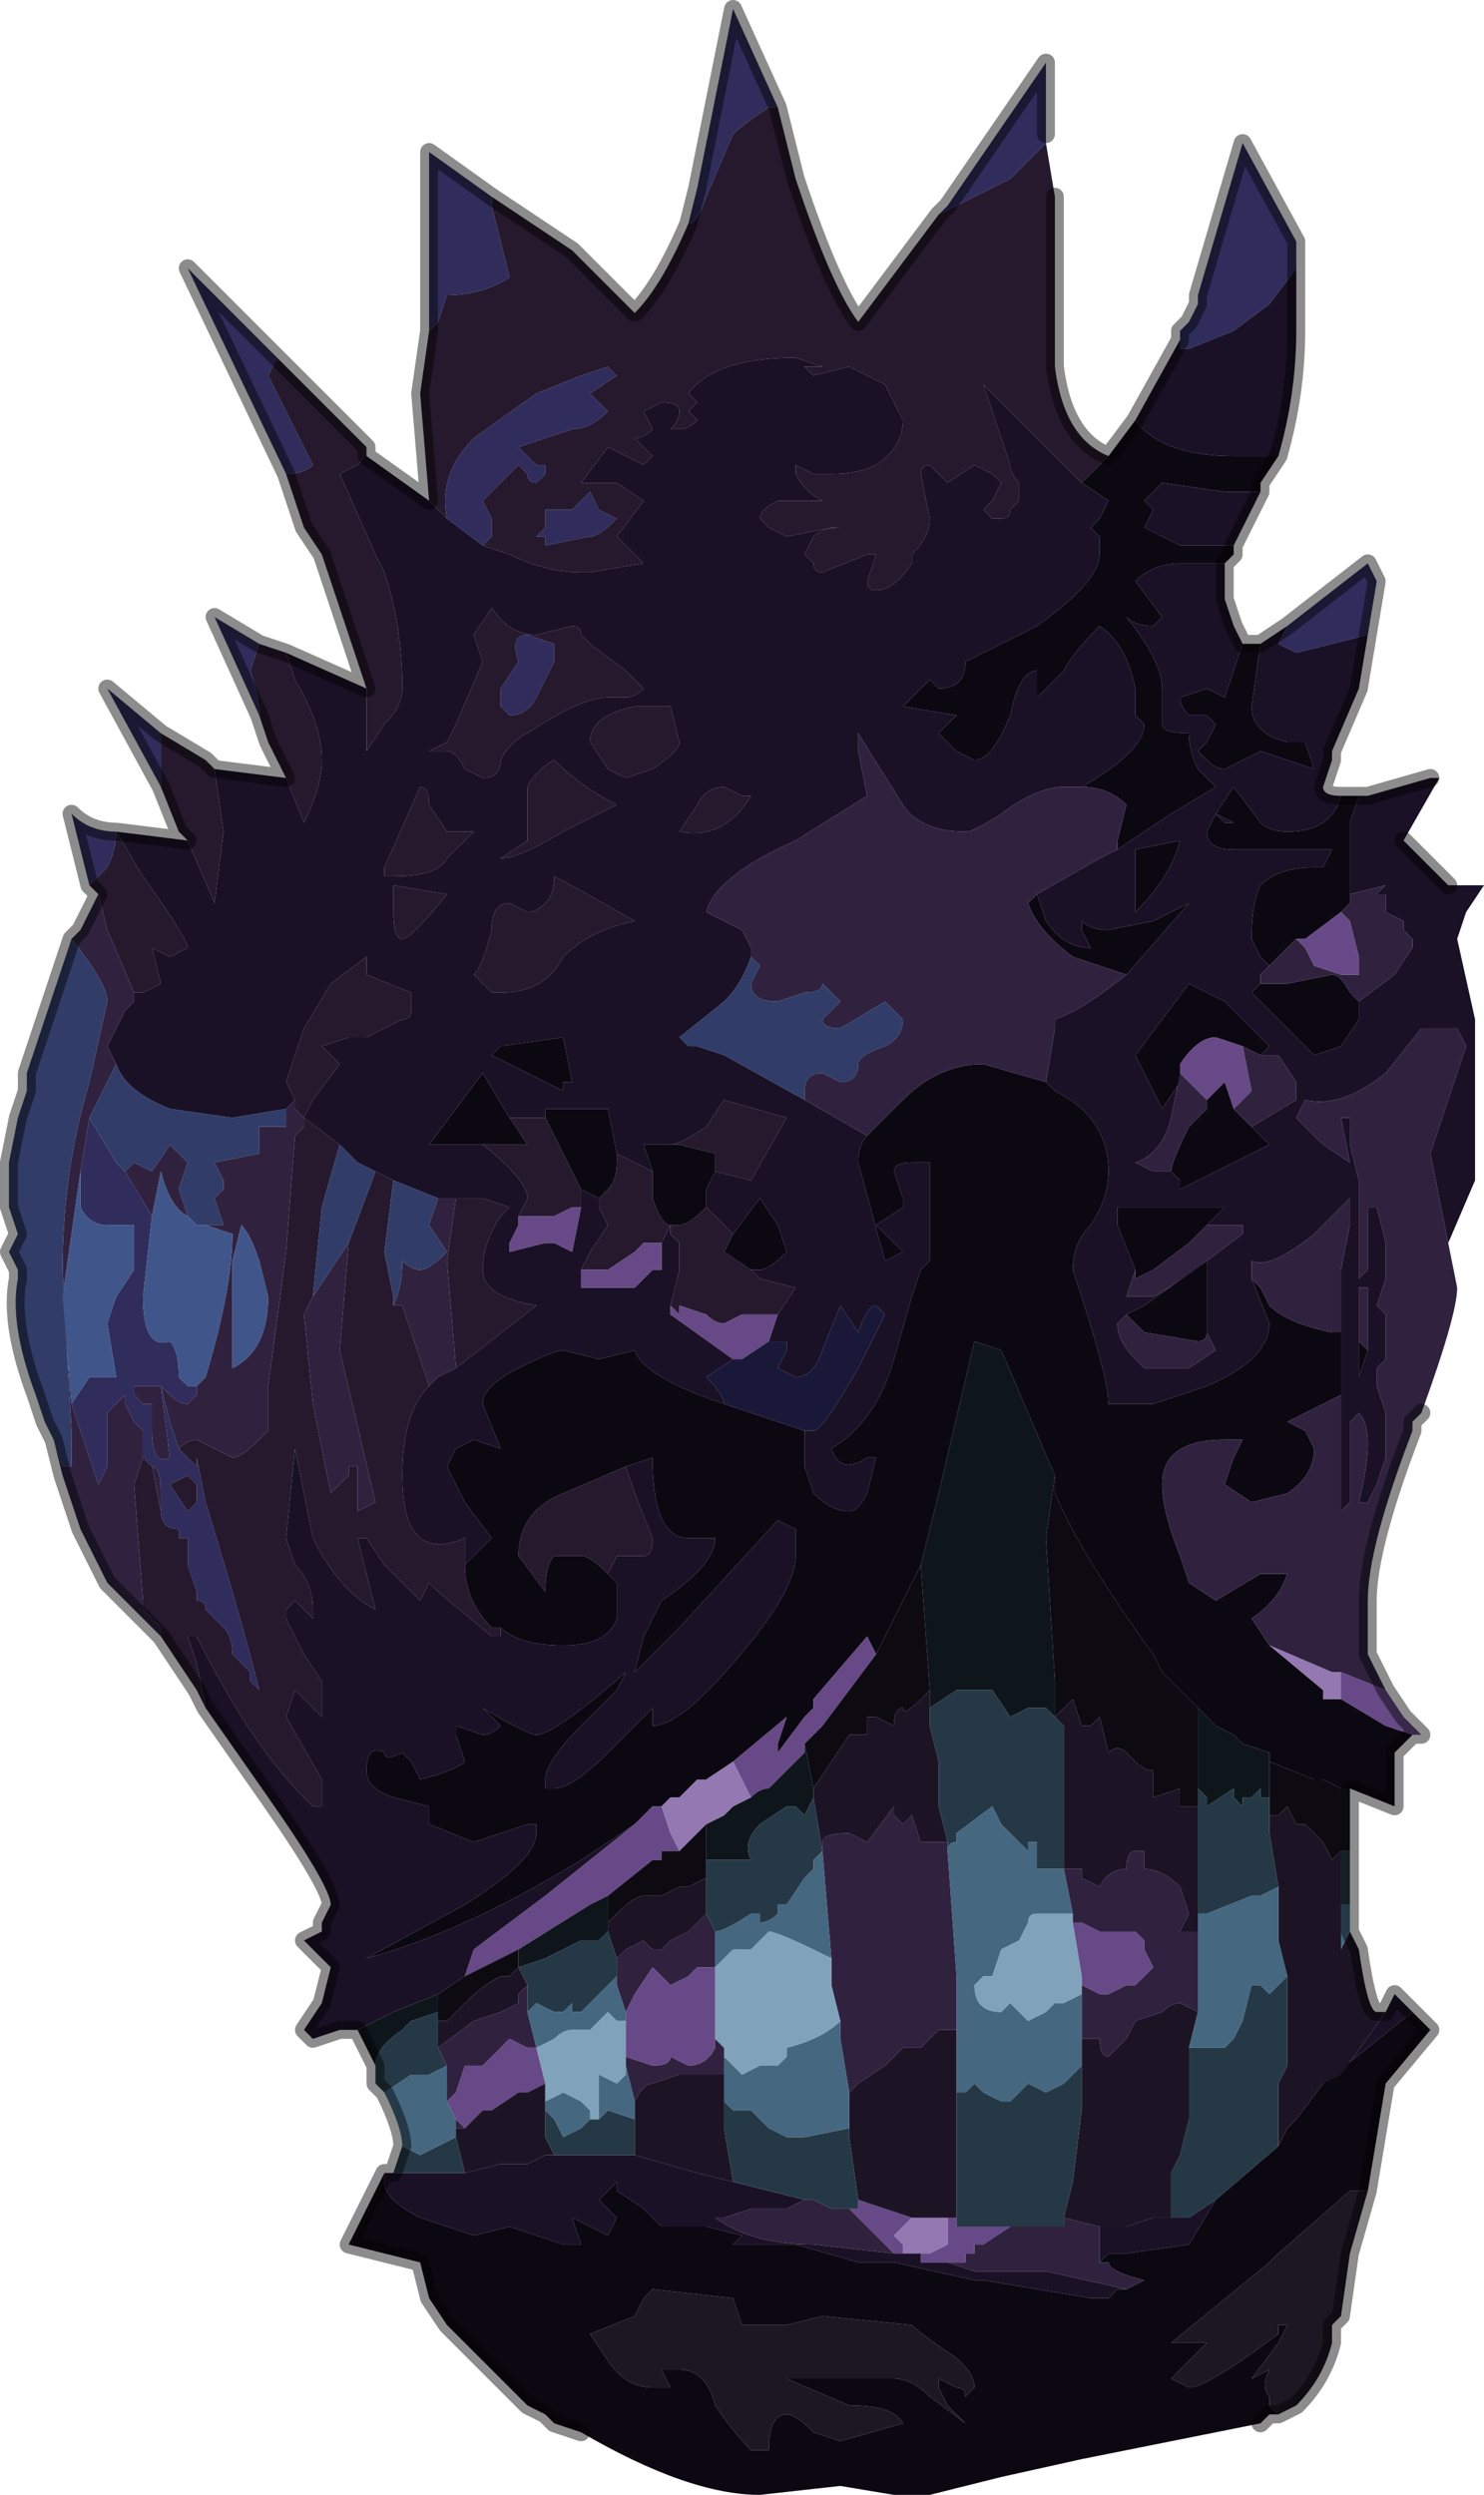 <?xml version="1.0" encoding="UTF-8" standalone="no"?>
<svg xmlns:xlink="http://www.w3.org/1999/xlink" height="13.95px" width="8.3px" xmlns="http://www.w3.org/2000/svg">
  <g transform="matrix(1.0, 0.0, 0.0, 1.0, 4.15, 7.25)">
    <path d="M1.1 -6.05 L1.1 -6.05 1.15 -6.1 1.7 -6.9 1.7 -6.5 1.7 -6.45 1.5 -6.25 1.1 -6.05 1.1 -6.05 M0.2 -6.65 L0.15 -6.65 Q0.0 -6.55 -0.05 -6.5 L-0.2 -6.15 Q-0.25 -6.0 -0.3 -6.0 L-0.25 -6.2 -0.05 -7.2 0.2 -6.65 M-1.4 -6.15 L-1.4 -6.1 -1.35 -5.9 -1.3 -5.7 Q-1.45 -5.6 -1.65 -5.6 L-1.7 -5.45 -1.75 -5.4 -1.75 -6.4 -1.4 -6.15 M-1.65 -4.35 Q-1.7 -4.6 -1.5 -4.8 L-1.15 -5.05 -0.9 -5.15 -0.75 -5.2 -0.7 -5.15 -0.85 -5.05 -0.75 -4.95 Q-0.85 -4.85 -0.95 -4.85 L-1.25 -4.75 -1.15 -4.65 -1.1 -4.65 -1.1 -4.6 -1.15 -4.55 Q-1.2 -4.55 -1.2 -4.6 L-1.25 -4.65 -1.45 -4.45 -1.4 -4.35 -1.4 -4.25 -1.45 -4.2 -1.65 -4.35 M2.45 -5.35 L2.45 -5.4 2.5 -5.45 2.55 -5.55 2.55 -5.6 2.8 -6.45 3.1 -5.9 3.1 -5.75 2.95 -5.55 2.75 -5.4 2.5 -5.3 2.45 -5.3 2.45 -5.35 M3.05 -3.75 L3.5 -4.1 3.55 -4.0 3.5 -3.7 3.1 -3.6 3.0 -3.65 3.05 -3.75 M-3.65 -2.3 L-3.75 -2.7 Q-3.65 -2.6 -3.5 -2.6 -3.5 -2.5 -3.55 -2.4 L-3.65 -2.3 M-3.25 -2.85 L-3.55 -3.4 -3.25 -3.15 -3.25 -2.85 M-2.7 -3.25 L-2.95 -3.8 -2.7 -3.65 -2.75 -3.5 Q-2.7 -3.35 -2.7 -3.25 M-2.55 -4.6 L-3.1 -5.75 -2.6 -5.25 -2.65 -5.15 -2.4 -4.65 Q-2.45 -4.6 -2.55 -4.6 L-2.55 -4.6 M2.55 -5.6 L2.55 -5.6 M-0.85 -4.5 L-0.85 -4.5 -0.8 -4.4 -0.7 -4.35 Q-0.8 -4.25 -0.85 -4.25 L-1.1 -4.2 -1.1 -4.25 -1.15 -4.25 -1.1 -4.3 -1.1 -4.4 -1.05 -4.4 -0.95 -4.4 -0.85 -4.5 M-1.35 -3.4 L-1.25 -3.55 Q-1.3 -3.7 -1.2 -3.7 L-1.05 -3.65 -1.05 -3.55 -1.15 -3.35 Q-1.2 -3.25 -1.3 -3.25 L-1.35 -3.3 -1.35 -3.4 M-3.15 0.85 L-3.05 0.95 -3.05 0.9 -3.0 1.15 Q-2.8 1.8 -2.7 2.2 L-2.75 2.15 -2.75 2.1 -2.85 2.0 Q-2.85 1.9 -2.9 1.85 L-2.95 1.8 -3.0 1.75 Q-3.0 1.7 -3.05 1.7 L-3.05 1.65 -3.1 1.5 -3.1 1.45 -3.1 1.35 Q-3.1 1.35 -3.15 1.35 L-3.15 1.3 Q-3.25 1.3 -3.25 1.2 L-3.25 1.1 -3.25 1.1 Q-3.25 0.95 -3.3 0.95 L-3.35 0.9 -3.35 0.85 -3.35 0.75 -3.4 0.7 -3.45 0.6 -3.45 0.55 -3.55 0.65 -3.55 0.95 -3.6 1.05 -3.75 0.6 -3.65 0.45 -3.5 0.45 -3.5 0.45 -3.55 0.15 -3.5 0.0 -3.4 -0.15 -3.4 -0.4 -3.45 -0.4 -3.55 -0.4 -3.55 -0.4 Q-3.65 -0.4 -3.7 -0.5 L-3.7 -0.7 -3.65 -1.0 -3.5 -0.75 -3.45 -0.7 -3.3 -0.45 -3.35 0.0 Q-3.35 0.3 -3.2 0.25 -3.15 0.3 -3.15 0.45 L-3.1 0.5 -3.05 0.5 -3.05 0.55 -3.1 0.6 Q-3.15 0.6 -3.2 0.55 L-3.25 0.5 -3.2 0.7 -3.15 0.85 M-3.4 0.55 L-3.35 0.6 -3.3 0.6 -3.3 0.7 -3.3 0.75 Q-3.3 0.95 -3.2 0.9 L-3.25 0.5 -3.3 0.5 Q-3.35 0.5 -3.4 0.5 L-3.4 0.55 M-3.05 1.05 L-3.05 1.05 -3.1 1.0 -3.1 1.0 -3.2 1.05 -3.1 1.2 -3.05 1.15 -3.05 1.15 -3.05 1.05" fill="#302d5d" fill-rule="evenodd" stroke="none"/>
    <path d="M1.1 -6.05 L1.1 -6.05 1.5 -6.25 1.7 -6.45 1.75 -6.15 Q1.75 -5.4 1.75 -5.2 1.8 -4.8 2.05 -4.7 L1.9 -4.55 1.35 -5.1 1.5 -4.65 Q1.5 -4.6 1.55 -4.55 L1.55 -4.45 1.5 -4.4 Q1.5 -4.35 1.45 -4.35 1.4 -4.35 1.4 -4.35 L1.35 -4.4 1.4 -4.45 1.45 -4.55 1.4 -4.6 1.3 -4.65 1.15 -4.55 1.05 -4.65 Q1.0 -4.65 1.0 -4.6 L1.05 -4.35 Q1.05 -4.25 0.95 -4.15 L0.95 -4.1 Q0.85 -3.95 0.75 -3.95 0.7 -3.95 0.7 -4.0 L0.75 -4.15 0.75 -4.15 0.7 -4.15 0.45 -4.05 Q0.4 -4.05 0.4 -4.1 L0.35 -4.15 0.4 -4.25 Q0.45 -4.3 0.55 -4.3 L0.55 -4.3 0.5 -4.3 0.25 -4.25 0.15 -4.3 0.1 -4.35 Q0.1 -4.4 0.2 -4.45 L0.3 -4.45 0.45 -4.45 Q0.35 -4.5 0.3 -4.6 L0.3 -4.65 0.4 -4.6 Q0.45 -4.6 0.5 -4.6 0.65 -4.6 0.75 -4.65 0.9 -4.75 0.9 -4.9 L0.8 -5.1 0.6 -5.2 0.4 -5.15 0.35 -5.2 Q0.35 -5.2 0.45 -5.2 L0.3 -5.25 Q-0.15 -5.25 -0.3 -5.05 L-0.25 -5.0 -0.3 -4.95 -0.25 -4.9 Q-0.3 -4.85 -0.35 -4.85 -0.35 -4.85 -0.4 -4.85 -0.35 -4.9 -0.35 -4.95 -0.35 -5.0 -0.45 -5.0 L-0.55 -4.95 -0.5 -4.85 Q-0.55 -4.8 -0.6 -4.8 L-0.5 -4.7 Q-0.55 -4.65 -0.55 -4.65 L-0.75 -4.75 -0.9 -4.55 -0.7 -4.55 -0.55 -4.45 -0.7 -4.25 -0.6 -4.15 -0.55 -4.1 -0.85 -4.05 -0.9 -4.05 Q-1.1 -4.05 -1.3 -4.15 L-1.45 -4.2 -1.4 -4.25 -1.4 -4.35 -1.45 -4.45 -1.25 -4.65 -1.2 -4.6 Q-1.2 -4.55 -1.15 -4.55 L-1.1 -4.6 -1.1 -4.65 -1.15 -4.65 -1.25 -4.75 -0.95 -4.85 Q-0.85 -4.85 -0.75 -4.95 L-0.85 -5.05 -0.7 -5.15 -0.75 -5.2 -0.9 -5.15 -1.15 -5.05 -1.5 -4.8 Q-1.7 -4.6 -1.65 -4.35 L-1.75 -4.45 -1.8 -5.05 -1.75 -5.4 -1.7 -5.45 -1.65 -5.6 Q-1.45 -5.6 -1.3 -5.7 L-1.35 -5.9 -1.4 -6.1 -1.4 -6.15 -0.95 -5.85 -0.6 -5.5 Q-0.45 -5.65 -0.3 -6.0 -0.25 -6.0 -0.2 -6.15 L-0.05 -6.5 Q0.0 -6.55 0.15 -6.65 L0.2 -6.65 0.3 -6.25 Q0.5 -5.65 0.65 -5.45 L1.1 -6.05 M-3.0 2.3 L-3.05 2.2 -3.25 1.9 -3.25 1.85 -3.35 1.75 -3.35 1.7 -3.4 1.05 -3.35 0.9 -3.3 0.95 -3.25 1.2 -3.25 1.2 Q-3.25 1.3 -3.15 1.3 L-3.15 1.35 Q-3.1 1.35 -3.1 1.35 L-3.1 1.45 -3.1 1.5 -3.05 1.65 -3.05 1.7 Q-3.0 1.7 -3.0 1.75 L-2.95 1.8 -2.9 1.85 Q-2.85 1.9 -2.85 2.0 L-2.75 2.1 -2.75 2.15 -2.7 2.2 Q-2.8 1.8 -3.0 1.15 L-3.05 0.9 -3.05 0.95 -3.15 0.85 Q-3.1 0.8 -3.05 0.8 L-2.85 0.9 Q-2.8 0.9 -2.7 0.8 L-2.65 0.75 -2.65 0.5 -2.55 -0.25 -2.5 -0.9 -2.45 -0.95 -2.45 -1.0 -2.5 -1.05 -2.5 -1.1 -2.55 -1.2 -2.45 -1.5 -2.3 -1.75 -2.1 -1.9 -2.1 -1.8 -1.85 -1.7 -1.85 -1.6 Q-1.85 -1.55 -1.9 -1.55 L-2.0 -1.5 -2.1 -1.45 -2.2 -1.45 -2.35 -1.4 -2.35 -1.4 -2.25 -1.3 -2.4 -1.1 -2.45 -1.0 -2.25 -0.85 -2.35 -0.5 -2.4 0.0 -2.45 0.1 -2.4 0.6 -2.3 1.1 -2.2 1.0 -2.2 0.95 -2.15 0.95 -2.15 1.2 -2.05 1.15 -2.25 0.3 -2.2 -0.3 -2.2 -0.3 -2.05 -0.7 -1.95 -0.65 -2.0 -0.25 -1.95 0.0 -1.95 0.05 -1.9 0.05 -1.75 0.5 Q-1.9 0.65 -1.9 1.0 -1.9 1.5 -1.55 1.35 L-1.55 1.5 Q-1.55 1.7 -1.4 1.85 L-1.35 1.85 -1.35 1.9 -1.4 1.9 -1.7 1.65 -1.75 1.6 -1.8 1.7 -2.0 1.5 -2.1 1.35 -2.15 1.35 -2.05 1.75 -2.05 1.75 Q-2.25 1.65 -2.4 1.35 L-2.5 0.85 -2.55 1.35 -2.5 1.5 Q-2.4 1.6 -2.4 1.75 L-2.4 1.8 -2.5 1.7 -2.55 1.75 -2.55 1.8 -2.45 2.0 -2.35 2.15 -2.35 2.35 -2.5 2.2 -2.55 2.35 -2.35 2.7 -2.35 2.85 -2.4 2.85 -2.45 2.8 Q-2.75 2.5 -3.05 1.9 L-3.1 1.9 -3.05 2.05 -3.0 2.3 M-3.6 -2.25 L-3.65 -2.3 -3.55 -2.4 Q-3.5 -2.5 -3.5 -2.6 L-3.35 -2.35 Q-3.1 -2.0 -3.1 -1.95 L-3.2 -1.9 -3.3 -1.95 -3.25 -1.75 -3.35 -1.7 -3.4 -1.7 -3.4 -1.7 -3.55 -2.05 -3.6 -2.25 M-3.1 -2.55 L-3.15 -2.6 -3.25 -2.85 -3.25 -3.15 -3.0 -3.0 -2.95 -2.95 -2.9 -2.6 -2.95 -2.2 -3.1 -2.55 M-2.55 -2.9 L-2.65 -3.1 -2.7 -3.25 Q-2.7 -3.35 -2.75 -3.5 L-2.7 -3.65 -2.55 -3.6 -2.5 -3.45 Q-2.35 -3.2 -2.35 -3.0 -2.35 -2.85 -2.45 -2.65 L-2.55 -2.9 M-2.1 -3.4 Q-2.2 -3.7 -2.35 -4.15 L-2.45 -4.3 -2.55 -4.6 -2.55 -4.6 Q-2.45 -4.6 -2.4 -4.65 L-2.65 -5.15 -2.6 -5.25 -2.1 -4.75 Q-2.1 -4.7 -2.15 -4.65 L-2.25 -4.6 -2.05 -4.15 -2.0 -4.05 Q-1.9 -3.75 -1.9 -3.4 -1.9 -3.3 -2.0 -3.2 L-2.1 -3.05 -2.1 -3.4 M0.0 -2.8 L0.05 -2.8 Q-0.1 -2.55 -0.35 -2.6 L-0.25 -2.75 Q-0.2 -2.85 -0.1 -2.85 L0.0 -2.8 M-0.7 1.8 L-0.7 1.7 -0.7 1.7 -0.7 1.8 M-0.7 1.6 L-0.75 1.55 Q-0.85 1.45 -0.9 1.45 L-1.05 1.45 Q-1.1 1.5 -1.1 1.65 L-1.25 1.45 Q-1.25 1.2 -1.0 1.1 L-0.65 0.95 -0.6 1.1 -0.5 1.35 Q-0.5 1.45 -0.55 1.45 L-0.7 1.45 -0.75 1.55 -0.7 1.6 M-0.4 -0.85 Q-0.35 -0.85 -0.2 -0.95 L-0.1 -1.1 0.25 -1.0 0.05 -0.65 -0.15 -0.7 -0.15 -0.8 -0.35 -0.85 -0.4 -0.85 M-0.2 -0.5 L-0.2 -0.5 -0.05 -0.35 -0.1 -0.25 0.05 -0.15 0.1 -0.1 0.3 -0.05 0.2 0.1 0.15 0.1 0.0 0.1 -0.1 0.15 Q-0.15 0.15 -0.2 0.1 L-0.35 0.05 -0.35 0.1 -0.4 0.05 -0.35 -0.15 -0.35 -0.3 -0.4 -0.35 -0.4 -0.4 -0.35 -0.4 Q-0.3 -0.4 -0.2 -0.5 M-0.85 -4.5 L-0.95 -4.4 -1.05 -4.4 -1.1 -4.4 -1.1 -4.3 -1.15 -4.25 -1.1 -4.25 -1.1 -4.2 -0.85 -4.25 Q-0.8 -4.25 -0.7 -4.35 L-0.8 -4.4 -0.85 -4.5 -0.85 -4.5 M-0.95 -3.75 Q-0.9 -3.75 -0.9 -3.7 L-0.85 -3.65 -0.65 -3.5 -0.55 -3.4 Q-0.6 -3.35 -0.65 -3.35 L-0.75 -3.35 Q-0.9 -3.35 -1.2 -3.15 -1.3 -3.1 -1.35 -3.0 -1.35 -2.9 -1.45 -2.9 L-1.55 -2.95 Q-1.6 -3.05 -1.65 -3.05 L-1.75 -3.05 -1.65 -3.1 -1.6 -3.2 -1.45 -3.55 -1.5 -3.7 -1.4 -3.85 Q-1.3 -3.7 -1.15 -3.7 L-0.95 -3.75 M-1.35 -3.4 L-1.35 -3.3 -1.3 -3.25 Q-1.2 -3.25 -1.15 -3.35 L-1.05 -3.55 -1.05 -3.65 -1.2 -3.7 Q-1.3 -3.7 -1.25 -3.55 L-1.35 -3.4 M-0.4 -3.3 L-0.35 -3.1 Q-0.35 -3.05 -0.5 -2.95 L-0.65 -2.9 -0.75 -2.95 -0.85 -3.1 Q-0.85 -3.25 -0.6 -3.3 L-0.4 -3.3 M-1.2 -2.85 Q-1.15 -2.95 -1.05 -3.0 -0.9 -2.85 -0.7 -2.75 L-1.0 -2.6 Q-1.25 -2.45 -1.35 -2.45 L-1.2 -2.55 -1.2 -2.85 M-1.75 -2.75 L-1.65 -2.6 -1.5 -2.6 -1.65 -2.45 Q-1.7 -2.35 -1.95 -2.35 L-2.0 -2.35 -2.0 -2.4 -1.8 -2.85 Q-1.75 -2.85 -1.75 -2.75 M-1.6 -0.55 L-1.5 -0.55 -1.45 -0.55 -1.45 -0.55 -1.3 -0.5 -1.35 -0.45 Q-1.45 -0.3 -1.45 -0.15 -1.45 0.0 -1.15 0.05 L-1.6 0.4 -1.65 -0.2 -1.6 -0.55 M-0.6 -2.1 Q-0.85 -2.05 -1.0 -1.9 -1.1 -1.7 -1.35 -1.7 L-1.4 -1.7 -1.5 -1.8 Q-1.45 -1.85 -1.4 -2.05 -1.4 -2.2 -1.3 -2.2 L-1.2 -2.15 Q-1.15 -2.15 -1.1 -2.2 -1.05 -2.25 -1.05 -2.35 -0.95 -2.3 -0.6 -2.1 M-1.9 -2.0 Q-1.95 -2.0 -1.95 -2.15 -1.95 -2.3 -1.95 -2.3 L-1.65 -2.25 Q-1.85 -2.0 -1.9 -2.0 M-1.3 -1.0 L-1.15 -1.0 -1.1 -1.0 -0.9 -0.6 -0.9 -0.5 -0.95 -0.5 -1.05 -0.45 -1.25 -0.45 -1.2 -0.55 Q-1.2 -0.65 -1.45 -0.85 L-1.2 -0.85 -1.3 -1.0 M-0.7 -0.8 L-0.5 -0.7 -0.5 -0.55 Q-0.45 -0.4 -0.4 -0.4 L-0.45 -0.3 -0.5 -0.3 -0.55 -0.3 -0.6 -0.25 -0.75 -0.15 -0.9 -0.15 -0.85 -0.25 -0.75 -0.4 -0.8 -0.5 -0.8 -0.55 -0.75 -0.6 Q-0.7 -0.65 -0.7 -0.75 L-0.7 -0.8 M-3.05 1.05 L-3.05 1.15 -3.05 1.15 -3.1 1.2 -3.2 1.05 -3.1 1.0 -3.1 1.0 -3.05 1.05 -3.05 1.05 M-3.25 1.1 L-3.25 1.1 -3.25 1.1" fill="#26192e" fill-rule="evenodd" stroke="none"/>
    <path d="M-1.75 -4.45 L-1.65 -4.35 -1.45 -4.2 -1.3 -4.15 Q-1.1 -4.05 -0.9 -4.05 L-0.85 -4.05 -0.55 -4.1 -0.6 -4.15 -0.7 -4.25 -0.55 -4.45 -0.7 -4.55 -0.9 -4.55 -0.75 -4.75 -0.55 -4.65 Q-0.55 -4.65 -0.5 -4.7 L-0.6 -4.8 Q-0.55 -4.8 -0.5 -4.85 L-0.55 -4.95 -0.45 -5.0 Q-0.35 -5.0 -0.35 -4.95 -0.35 -4.9 -0.4 -4.85 -0.35 -4.85 -0.35 -4.85 -0.3 -4.85 -0.25 -4.9 L-0.3 -4.95 -0.25 -5.0 -0.3 -5.05 Q-0.15 -5.25 0.3 -5.25 L0.45 -5.2 Q0.35 -5.2 0.35 -5.2 L0.4 -5.15 0.6 -5.2 0.8 -5.1 0.9 -4.9 Q0.9 -4.75 0.75 -4.65 0.65 -4.6 0.5 -4.6 0.45 -4.6 0.4 -4.6 L0.3 -4.65 0.3 -4.6 Q0.35 -4.5 0.45 -4.45 L0.3 -4.45 0.2 -4.45 Q0.1 -4.4 0.1 -4.35 L0.15 -4.3 0.25 -4.25 0.5 -4.3 0.55 -4.3 0.55 -4.3 Q0.45 -4.3 0.4 -4.25 L0.35 -4.15 0.4 -4.1 Q0.4 -4.05 0.45 -4.05 L0.7 -4.15 0.75 -4.15 0.75 -4.15 0.7 -4.0 Q0.7 -3.95 0.75 -3.95 0.85 -3.95 0.95 -4.1 L0.95 -4.15 Q1.05 -4.25 1.05 -4.35 L1.0 -4.6 Q1.0 -4.65 1.05 -4.65 L1.15 -4.55 1.3 -4.65 1.4 -4.6 1.45 -4.55 1.4 -4.45 1.35 -4.4 1.4 -4.35 Q1.4 -4.35 1.45 -4.35 1.5 -4.35 1.5 -4.4 L1.55 -4.45 1.55 -4.55 Q1.5 -4.6 1.5 -4.65 L1.35 -5.1 1.9 -4.55 2.05 -4.45 2.0 -4.35 1.95 -4.3 2.0 -4.25 2.0 -4.15 Q2.0 -4.0 1.65 -3.75 L1.25 -3.55 Q1.25 -3.4 1.1 -3.4 L1.05 -3.45 0.9 -3.3 1.2 -3.25 1.1 -3.15 1.2 -3.05 1.3 -3.0 Q1.4 -3.0 1.5 -3.25 1.55 -3.5 1.65 -3.5 L1.65 -3.35 1.8 -3.5 Q1.85 -3.6 2.0 -3.75 2.15 -3.65 2.2 -3.4 L2.2 -3.25 2.2 -3.25 2.25 -3.2 Q2.25 -3.05 1.9 -2.85 L1.8 -2.85 Q1.65 -2.85 1.45 -2.7 1.3 -2.6 1.25 -2.6 1.0 -2.6 0.9 -2.75 L0.65 -3.15 0.65 -3.05 0.7 -2.8 0.3 -2.55 Q-0.15 -2.35 -0.2 -2.15 L0.0 -2.05 0.05 -1.95 0.05 -1.9 Q0.0 -1.75 -0.1 -1.65 L-0.35 -1.45 -0.3 -1.4 -0.25 -1.4 -0.1 -1.35 0.35 -1.1 0.7 -0.9 Q0.65 -0.85 0.65 -0.75 L0.8 -0.2 Q0.8 -0.2 0.9 -0.25 L0.75 -0.4 0.9 -0.5 0.9 -0.55 0.85 -0.7 Q0.85 -0.75 0.95 -0.75 L1.05 -0.75 1.05 -0.2 1.0 -0.15 0.95 0.0 0.85 0.35 Q0.75 0.7 0.5 0.85 0.55 1.0 0.7 0.9 L0.75 0.9 0.7 1.1 Q0.65 1.2 0.6 1.2 0.5 1.2 0.4 1.1 L0.35 0.95 0.35 0.75 0.4 0.75 Q0.45 0.75 0.65 0.4 L0.8 0.1 0.75 0.05 Q0.7 0.05 0.65 0.2 L0.55 0.05 0.45 0.3 Q0.4 0.45 0.3 0.45 L0.2 0.4 0.25 0.3 0.25 0.25 0.15 0.25 0.2 0.1 0.3 -0.05 0.1 -0.1 0.05 -0.15 0.1 -0.15 Q0.15 -0.15 0.25 -0.25 L0.2 -0.4 0.1 -0.55 -0.05 -0.35 -0.2 -0.5 -0.2 -0.5 -0.2 -0.6 -0.15 -0.7 0.05 -0.65 0.25 -1.0 -0.1 -1.1 -0.2 -0.95 Q-0.35 -0.85 -0.4 -0.85 L-0.5 -0.85 -0.55 -0.85 -0.5 -0.7 -0.7 -0.8 -0.75 -1.05 -0.75 -1.05 -1.1 -1.05 -1.1 -1.0 -1.15 -1.0 -1.3 -1.0 -1.45 -1.25 -1.75 -0.85 -1.45 -0.85 Q-1.2 -0.65 -1.2 -0.55 L-1.25 -0.45 -1.25 -0.4 -1.3 -0.3 -1.3 -0.25 -1.1 -0.3 -1.05 -0.3 -0.95 -0.25 -0.9 -0.5 -0.9 -0.6 -0.8 -0.55 -0.8 -0.55 -0.8 -0.5 -0.75 -0.4 -0.85 -0.25 -0.9 -0.15 -0.9 -0.05 -0.7 -0.05 -0.6 -0.05 -0.5 -0.15 -0.45 -0.15 -0.45 -0.3 -0.4 -0.4 -0.4 -0.35 -0.35 -0.3 -0.35 -0.15 -0.4 0.05 -0.4 0.1 -0.05 0.35 -0.05 0.35 -0.2 0.45 Q-0.1 0.55 -0.1 0.6 -0.55 0.45 -0.6 0.3 L-0.8 0.35 -1.0 0.3 Q-1.05 0.3 -1.25 0.4 -1.45 0.5 -1.45 0.6 L-1.35 0.85 -1.5 0.8 -1.6 0.85 -1.65 0.95 -1.55 1.15 -1.4 1.35 -1.55 1.5 -1.55 1.35 Q-1.9 1.5 -1.9 1.0 -1.9 0.65 -1.75 0.5 L-1.7 0.45 -1.6 0.4 -1.15 0.05 Q-1.45 0.0 -1.45 -0.15 -1.45 -0.3 -1.35 -0.45 L-1.3 -0.5 -1.45 -0.55 -1.45 -0.55 -1.5 -0.55 -1.6 -0.55 -1.7 -0.55 -1.95 -0.65 -2.05 -0.7 -2.15 -0.75 -2.25 -0.85 -2.45 -1.0 -2.4 -1.1 -2.25 -1.3 -2.35 -1.4 -2.35 -1.4 -2.2 -1.45 -2.1 -1.45 -2.0 -1.5 -1.9 -1.55 Q-1.85 -1.55 -1.85 -1.6 L-1.85 -1.7 -2.1 -1.8 -2.1 -1.9 -2.3 -1.75 -2.45 -1.5 -2.55 -1.2 -2.5 -1.1 -2.55 -1.05 -2.85 -1.0 -3.2 -1.05 Q-3.45 -1.15 -3.5 -1.3 L-3.55 -1.4 -3.45 -1.6 -3.4 -1.65 -3.4 -1.7 -3.4 -1.7 -3.35 -1.7 -3.25 -1.75 -3.3 -1.95 -3.2 -1.9 -3.1 -1.95 Q-3.1 -2.0 -3.35 -2.35 L-3.5 -2.6 -3.1 -2.55 -2.95 -2.2 -2.9 -2.6 -2.95 -2.95 -2.55 -2.9 -2.45 -2.65 Q-2.35 -2.85 -2.35 -3.0 -2.35 -3.2 -2.5 -3.45 L-2.55 -3.6 -2.1 -3.4 -2.1 -3.05 -2.0 -3.2 Q-1.9 -3.3 -1.9 -3.4 -1.9 -3.75 -2.0 -4.05 L-2.05 -4.15 -2.25 -4.6 -2.15 -4.65 Q-2.1 -4.7 -2.1 -4.75 L-2.1 -4.7 -1.75 -4.45 M2.55 -5.6 L2.55 -5.6 2.55 -5.6 M3.1 -5.75 L3.1 -5.4 Q3.1 -5.05 3.0 -4.7 L2.75 -4.7 Q2.35 -4.7 2.2 -4.9 L2.45 -5.35 2.45 -5.3 2.5 -5.3 2.75 -5.4 2.95 -5.55 3.1 -5.75 M2.9 -4.5 L2.75 -4.2 2.65 -4.2 2.45 -4.2 2.25 -4.3 2.3 -4.4 2.25 -4.45 2.35 -4.55 2.7 -4.5 2.9 -4.5 M2.7 -4.1 L2.7 -3.9 2.75 -3.75 2.8 -3.65 2.7 -3.35 2.6 -3.4 2.45 -3.35 Q2.45 -3.3 2.5 -3.25 L2.6 -3.25 2.65 -3.2 2.6 -3.1 2.55 -3.05 2.6 -3.0 Q2.65 -2.95 2.7 -2.95 L2.9 -3.05 3.2 -2.95 3.2 -2.95 3.15 -3.1 3.05 -3.1 Q2.85 -3.15 2.85 -3.3 L2.9 -3.65 3.05 -3.75 3.0 -3.65 3.1 -3.6 3.5 -3.7 3.45 -3.4 3.3 -3.05 3.3 -3.0 3.25 -2.85 Q3.25 -2.8 3.35 -2.8 L3.35 -2.8 Q3.3 -2.6 3.05 -2.6 2.95 -2.6 2.9 -2.65 L2.75 -2.85 2.65 -2.7 2.75 -2.65 2.7 -2.65 2.65 -2.7 2.6 -2.6 Q2.6 -2.5 2.75 -2.5 L3.3 -2.5 3.25 -2.4 3.2 -2.4 Q3.0 -2.4 2.9 -2.3 2.85 -2.2 2.85 -2.0 L2.9 -1.9 2.95 -1.85 2.9 -1.8 2.9 -1.75 2.85 -1.7 2.9 -1.65 3.0 -1.55 3.2 -1.35 3.35 -1.4 3.45 -1.55 3.45 -1.65 3.45 -1.65 3.65 -1.8 3.75 -1.95 3.75 -2.0 3.7 -2.05 3.7 -2.1 3.6 -2.15 3.6 -2.25 3.55 -2.25 3.6 -2.3 3.4 -2.25 3.4 -2.65 3.45 -2.8 3.5 -2.8 3.85 -2.9 3.9 -2.9 3.7 -2.55 3.95 -2.3 3.95 -2.3 4.1 -2.3 4.15 -2.3 4.05 -2.15 4.0 -2.0 4.1 -1.55 4.1 -0.65 3.95 -0.3 3.85 -0.8 3.95 -1.1 4.05 -1.4 4.0 -1.5 3.8 -1.5 3.6 -1.25 Q3.35 -1.05 3.15 -1.1 L3.1 -1.0 3.25 -0.85 3.4 -0.75 3.35 -1.0 3.4 -1.0 3.4 -0.85 3.45 -0.65 3.45 -0.5 3.45 -0.15 3.45 -0.1 3.5 -0.15 3.5 -0.2 3.5 -0.5 3.55 -0.5 3.6 -0.3 3.6 -0.1 3.55 0.05 3.6 0.1 3.6 0.2 3.6 0.35 3.55 0.4 3.55 0.5 3.6 0.65 3.6 0.9 3.55 1.05 3.5 1.15 3.45 1.15 Q3.55 0.75 3.45 0.65 L3.4 0.7 3.4 1.15 3.35 1.2 3.35 0.55 3.35 0.2 3.35 0.1 3.35 -0.15 3.4 -0.4 3.4 -0.55 3.2 -0.35 Q2.95 -0.15 2.85 -0.2 L2.85 -0.1 2.95 0.15 Q2.95 0.35 2.6 0.5 L2.3 0.6 2.15 0.6 2.05 0.6 Q2.05 0.45 1.85 -0.15 1.85 -0.3 1.95 -0.4 2.05 -0.55 2.05 -0.7 2.05 -1.0 1.75 -1.15 L1.7 -1.2 1.75 -1.5 1.75 -1.55 Q1.9 -1.6 2.15 -1.8 L2.15 -1.8 2.5 -2.2 2.3 -2.1 2.05 -2.05 Q1.95 -2.05 1.9 -2.1 L1.9 -2.05 1.95 -1.95 Q1.8 -1.95 1.7 -2.1 L1.65 -2.25 2.0 -2.45 2.1 -2.5 2.4 -2.7 2.4 -2.7 2.65 -2.85 2.55 -2.95 Q2.5 -3.05 2.5 -3.15 2.35 -3.15 2.35 -3.2 L2.35 -3.4 Q2.35 -3.55 2.15 -3.8 2.2 -3.75 2.3 -3.75 L2.35 -3.8 2.35 -3.8 2.2 -4.0 Q2.3 -4.1 2.45 -4.1 L2.7 -4.1 M3.6 4.0 L3.65 3.9 3.75 4.0 3.25 4.4 3.35 4.35 3.6 4.0 M-2.0 4.9 L-2.0 4.9 -1.95 4.9 -1.95 4.9 -1.6 4.9 -1.55 4.9 -1.35 4.85 -1.2 4.85 -1.1 4.8 -1.05 4.8 -0.75 4.8 -0.6 4.8 -0.25 4.9 -0.05 4.95 0.35 5.05 0.25 5.1 0.05 5.1 -0.1 5.15 -0.15 5.15 Q0.05 5.3 0.4 5.3 L0.85 5.35 0.9 5.35 1.0 5.35 1.0 5.4 1.05 5.4 1.15 5.4 1.3 5.45 1.4 5.45 1.7 5.45 2.15 5.55 2.1 5.55 2.05 5.6 1.95 5.6 1.35 5.5 1.3 5.5 0.85 5.4 0.65 5.4 0.3 5.3 -0.05 5.3 0.0 5.25 -0.2 5.2 -0.35 5.2 -0.45 5.2 -0.5 5.15 -0.55 5.1 -0.7 5.0 -0.7 4.95 -0.8 5.05 -0.7 5.15 -0.75 5.25 -0.95 5.15 -0.95 5.15 -0.9 5.3 -0.95 5.3 -1.0 5.3 -1.3 5.2 -1.5 5.25 -1.8 5.15 -1.8 5.15 Q-2.0 5.05 -2.0 4.95 L-2.0 4.9 M-2.15 4.1 L-2.25 4.1 -2.4 4.15 -2.45 4.1 -2.35 3.95 -2.3 3.75 -2.45 3.6 -2.35 3.55 -2.35 3.5 -2.3 3.4 Q-2.3 3.3 -2.65 2.8 L-3.0 2.3 -3.05 2.05 -3.1 1.9 -3.05 1.9 Q-2.75 2.5 -2.45 2.8 L-2.4 2.85 -2.35 2.85 -2.35 2.7 -2.55 2.35 -2.5 2.2 -2.35 2.35 -2.35 2.15 -2.45 2.0 -2.55 1.8 -2.55 1.75 -2.5 1.7 -2.4 1.8 -2.4 1.75 Q-2.4 1.6 -2.5 1.5 L-2.55 1.35 -2.5 0.85 -2.4 1.35 Q-2.25 1.65 -2.05 1.75 L-2.05 1.75 -2.15 1.35 -2.1 1.35 -2.0 1.5 -1.8 1.7 -1.75 1.6 -1.7 1.65 -1.4 1.9 -1.35 1.9 -1.35 1.85 Q-1.25 1.95 -1.0 1.95 -0.75 1.95 -0.7 1.8 L-0.7 1.7 -0.7 1.7 Q-0.7 1.65 -0.7 1.6 L-0.75 1.55 -0.7 1.45 -0.55 1.45 Q-0.5 1.45 -0.5 1.35 L-0.6 1.1 -0.65 0.95 -0.5 0.9 Q-0.5 1.35 -0.3 1.35 L-0.15 1.35 -0.15 1.35 Q-0.15 1.5 -0.45 1.7 L-0.55 1.9 -0.6 2.1 -0.6 2.1 -0.35 1.85 0.2 1.25 0.3 1.3 0.3 1.45 Q0.3 1.65 -0.05 2.05 -0.35 2.4 -0.5 2.4 L-0.5 2.3 -0.75 2.55 Q-0.95 2.75 -1.05 2.75 L-1.1 2.75 -1.1 2.7 Q-1.1 2.6 -0.9 2.4 L-0.7 2.2 -0.65 2.1 Q-1.05 2.45 -1.15 2.45 -1.2 2.45 -1.45 2.3 L-1.45 2.3 -1.35 2.4 Q-1.4 2.45 -1.45 2.45 L-1.6 2.4 -1.6 2.45 -1.55 2.6 Q-1.6 2.65 -1.8 2.7 L-1.85 2.6 -1.9 2.55 Q-2.0 2.6 -2.0 2.55 -2.1 2.5 -2.1 2.65 -2.1 2.75 -1.95 2.8 L-1.75 2.85 -1.75 2.95 -1.5 3.05 -1.2 2.95 -1.15 2.95 -1.15 3.0 Q-1.15 3.15 -1.55 3.4 L-2.1 3.7 Q-1.55 3.55 -0.9 3.15 L-0.6 2.95 -1.1 3.35 -1.5 3.65 -1.55 3.8 -1.55 3.8 -1.7 3.9 -1.95 4.0 -2.15 4.1 M2.2 -2.5 L2.2 -2.15 Q2.4 -2.35 2.45 -2.55 L2.2 -2.5 M0.0 -2.8 L-0.1 -2.85 Q-0.2 -2.85 -0.25 -2.75 L-0.35 -2.6 Q-0.1 -2.55 0.05 -2.8 L0.0 -2.8 M2.9 -1.35 L2.95 -1.4 2.8 -1.55 2.75 -1.6 2.75 -1.6 2.7 -1.65 2.5 -1.75 2.2 -1.35 2.35 -1.05 2.45 -1.2 2.45 -1.3 2.45 -1.25 2.4 -1.0 Q2.35 -0.8 2.2 -0.75 L2.3 -0.7 2.4 -0.7 2.45 -0.65 2.45 -0.6 2.65 -0.7 2.75 -0.75 2.75 -0.75 2.95 -0.85 2.85 -0.95 3.1 -1.1 3.1 -1.2 3.0 -1.35 2.9 -1.35 M2.6 -0.4 L2.7 -0.5 2.1 -0.5 2.1 -0.4 2.2 -0.15 2.15 0.0 2.3 0.0 Q2.4 -0.05 2.6 -0.2 L2.8 -0.35 2.8 -0.4 2.6 -0.4 M2.6 0.2 L2.6 -0.2 2.25 0.05 2.15 0.1 Q2.1 0.15 2.1 0.15 2.1 0.25 2.2 0.35 L2.25 0.4 2.3 0.4 2.5 0.4 2.65 0.3 2.6 0.2 M3.5 0.3 L3.5 -0.05 3.45 -0.05 3.45 -0.05 3.45 0.25 3.45 0.45 3.5 0.3 M2.0 5.2 L2.15 5.2 2.3 5.15 2.4 5.15 2.5 5.15 2.65 5.05 2.5 5.3 2.15 5.35 2.1 5.35 2.05 5.35 2.0 5.4 2.05 5.4 2.0 5.4 2.0 5.2 M-0.95 -3.75 L-1.15 -3.7 Q-1.3 -3.7 -1.4 -3.85 L-1.5 -3.7 -1.45 -3.55 -1.6 -3.2 -1.65 -3.1 -1.75 -3.05 -1.65 -3.05 Q-1.6 -3.05 -1.55 -2.95 L-1.45 -2.9 Q-1.35 -2.9 -1.35 -3.0 -1.3 -3.1 -1.2 -3.15 -0.9 -3.35 -0.75 -3.35 L-0.65 -3.35 Q-0.6 -3.35 -0.55 -3.4 L-0.65 -3.5 -0.85 -3.65 -0.9 -3.7 Q-0.9 -3.75 -0.95 -3.75 M-1.75 -2.75 Q-1.75 -2.85 -1.8 -2.85 L-2.0 -2.4 -2.0 -2.35 -1.95 -2.35 Q-1.7 -2.35 -1.65 -2.45 L-1.5 -2.6 -1.65 -2.6 -1.75 -2.75 M-1.2 -2.85 L-1.2 -2.55 -1.35 -2.45 Q-1.25 -2.45 -1.0 -2.6 L-0.7 -2.75 Q-0.9 -2.85 -1.05 -3.0 -1.15 -2.95 -1.2 -2.85 M-0.4 -3.3 L-0.6 -3.3 Q-0.85 -3.25 -0.85 -3.1 L-0.75 -2.95 -0.65 -2.9 -0.5 -2.95 Q-0.35 -3.05 -0.35 -3.1 L-0.4 -3.3 M-0.6 -2.1 Q-0.95 -2.3 -1.05 -2.35 -1.05 -2.25 -1.1 -2.2 -1.15 -2.15 -1.2 -2.15 L-1.3 -2.2 Q-1.4 -2.2 -1.4 -2.05 -1.45 -1.85 -1.5 -1.8 L-1.4 -1.7 -1.35 -1.7 Q-1.1 -1.7 -1.0 -1.9 -0.85 -2.05 -0.6 -2.1 M-1.9 -2.0 Q-1.85 -2.0 -1.65 -2.25 L-1.95 -2.3 Q-1.95 -2.3 -1.95 -2.15 -1.95 -2.0 -1.9 -2.0 M-1.4 -1.35 L-1.0 -1.15 -1.0 -1.2 -0.95 -1.2 -0.95 -1.2 -1.0 -1.45 -1.35 -1.4 -1.4 -1.35 M-0.4 -0.4 L-0.4 -0.4" fill="#1a1127" fill-rule="evenodd" stroke="none"/>
    <path d="M1.9 -4.55 L2.05 -4.7 2.2 -4.9 Q2.35 -4.7 2.75 -4.7 L3.0 -4.7 2.9 -4.55 2.9 -4.5 2.7 -4.5 2.35 -4.55 2.25 -4.45 2.3 -4.4 2.25 -4.3 2.45 -4.2 2.65 -4.2 2.75 -4.2 2.75 -4.15 2.7 -4.1 2.45 -4.1 Q2.3 -4.1 2.2 -4.0 L2.35 -3.8 2.35 -3.8 2.3 -3.75 Q2.2 -3.75 2.15 -3.8 2.35 -3.55 2.35 -3.4 L2.35 -3.2 Q2.35 -3.15 2.5 -3.15 2.5 -3.05 2.55 -2.95 L2.65 -2.85 2.4 -2.7 2.4 -2.7 2.1 -2.5 2.1 -2.55 2.15 -2.75 Q2.05 -2.85 1.9 -2.85 2.25 -3.05 2.25 -3.2 L2.2 -3.25 2.2 -3.25 2.2 -3.4 Q2.15 -3.65 2.0 -3.75 1.85 -3.6 1.8 -3.5 L1.65 -3.35 1.65 -3.5 Q1.55 -3.5 1.5 -3.25 1.4 -3.0 1.3 -3.0 L1.2 -3.05 1.1 -3.15 1.2 -3.25 0.9 -3.3 1.05 -3.45 1.1 -3.4 Q1.25 -3.4 1.25 -3.55 L1.65 -3.75 Q2.0 -4.0 2.0 -4.15 L2.0 -4.25 1.95 -4.3 2.0 -4.35 2.05 -4.45 1.9 -4.55 M2.8 -3.65 L2.9 -3.65 2.9 -3.65 2.85 -3.3 Q2.85 -3.15 3.05 -3.1 L3.15 -3.1 3.2 -2.95 3.2 -2.95 2.9 -3.05 2.7 -2.95 Q2.65 -2.95 2.6 -3.0 L2.55 -3.05 2.6 -3.1 2.65 -3.2 2.6 -3.25 2.5 -3.25 Q2.45 -3.3 2.45 -3.35 L2.6 -3.4 2.7 -3.35 2.8 -3.65 M3.35 -2.8 L3.5 -2.8 3.45 -2.8 3.4 -2.65 3.4 -2.25 3.4 -2.2 3.35 -2.15 3.15 -2.0 3.1 -2.0 2.95 -1.85 2.95 -1.85 2.9 -1.9 2.85 -2.0 Q2.85 -2.2 2.9 -2.3 3.0 -2.4 3.2 -2.4 L3.25 -2.4 3.3 -2.5 2.75 -2.5 Q2.6 -2.5 2.6 -2.6 L2.65 -2.7 2.7 -2.65 2.75 -2.65 2.65 -2.7 2.75 -2.85 2.9 -2.65 Q2.95 -2.6 3.05 -2.6 3.3 -2.6 3.35 -2.8 M3.75 2.45 L3.65 2.55 3.65 2.8 3.65 2.85 3.4 2.75 3.35 2.75 3.25 2.7 3.2 2.7 2.95 2.6 2.95 2.55 2.8 2.5 2.75 2.45 2.65 2.4 2.55 2.3 2.35 2.1 2.3 2.0 Q1.9 1.45 1.75 1.1 L1.75 1.0 1.6 0.65 1.45 0.3 1.3 0.25 1.1 1.1 1.0 1.5 0.75 2.0 0.7 1.9 0.4 2.25 0.4 2.3 0.35 2.35 0.2 2.55 0.2 2.5 0.25 2.35 -0.05 2.6 -0.2 2.7 -0.25 2.7 -0.35 2.8 -0.4 2.8 -0.45 2.85 -0.5 2.85 -0.6 2.95 -0.9 3.15 Q-1.55 3.55 -2.1 3.7 L-1.55 3.4 Q-1.15 3.15 -1.15 3.0 L-1.15 2.95 -1.2 2.95 -1.5 3.05 -1.75 2.95 -1.75 2.85 -1.95 2.8 Q-2.1 2.75 -2.1 2.65 -2.1 2.5 -2.0 2.55 -2.0 2.6 -1.9 2.55 L-1.85 2.6 -1.8 2.7 Q-1.6 2.65 -1.55 2.6 L-1.6 2.45 -1.6 2.4 -1.45 2.45 Q-1.4 2.45 -1.35 2.4 L-1.45 2.3 -1.45 2.3 Q-1.2 2.45 -1.15 2.45 -1.05 2.45 -0.65 2.1 L-0.7 2.2 -0.9 2.4 Q-1.1 2.6 -1.1 2.7 L-1.1 2.75 -1.05 2.75 Q-0.95 2.75 -0.75 2.55 L-0.5 2.3 -0.5 2.4 Q-0.35 2.4 -0.05 2.05 0.3 1.65 0.3 1.45 L0.3 1.3 0.2 1.25 -0.35 1.85 -0.6 2.1 -0.6 2.1 -0.55 1.9 -0.45 1.7 Q-0.15 1.5 -0.15 1.35 L-0.15 1.35 -0.3 1.35 Q-0.5 1.35 -0.5 0.9 L-0.65 0.95 -1.0 1.1 Q-1.25 1.2 -1.25 1.45 L-1.1 1.65 Q-1.1 1.5 -1.05 1.45 L-0.9 1.45 Q-0.85 1.45 -0.75 1.55 L-0.7 1.6 Q-0.7 1.65 -0.7 1.7 L-0.7 1.8 Q-0.75 1.95 -1.0 1.95 -1.25 1.95 -1.35 1.85 L-1.4 1.85 Q-1.55 1.7 -1.55 1.5 L-1.4 1.35 -1.55 1.15 -1.65 0.95 -1.6 0.85 -1.5 0.8 -1.35 0.85 -1.45 0.6 Q-1.45 0.5 -1.25 0.4 -1.05 0.3 -1.0 0.3 L-0.8 0.35 -0.6 0.3 Q-0.55 0.45 -0.1 0.6 L0.35 0.75 0.35 0.95 0.4 1.1 Q0.5 1.2 0.6 1.2 0.65 1.2 0.7 1.1 L0.75 0.9 0.7 0.9 Q0.55 1.0 0.5 0.85 0.75 0.7 0.85 0.35 L0.95 0.0 1.0 -0.15 1.05 -0.2 1.05 -0.75 0.95 -0.75 Q0.85 -0.75 0.85 -0.7 L0.9 -0.55 0.9 -0.5 0.75 -0.4 0.9 -0.25 Q0.8 -0.2 0.8 -0.2 L0.65 -0.75 Q0.65 -0.85 0.7 -0.9 L0.9 -1.1 Q1.1 -1.3 1.35 -1.3 L1.7 -1.2 1.75 -1.15 Q2.05 -1.0 2.05 -0.7 2.05 -0.55 1.95 -0.4 1.85 -0.3 1.85 -0.15 2.05 0.45 2.05 0.6 L2.15 0.6 2.3 0.6 2.6 0.5 Q2.95 0.35 2.95 0.15 L2.85 -0.1 2.9 -0.05 2.95 0.05 Q3.05 0.15 3.3 0.2 L3.35 0.2 3.35 0.55 3.05 0.7 3.15 0.75 3.2 0.85 Q3.2 1.0 3.05 1.1 L2.85 1.15 2.7 1.05 2.75 0.9 2.8 0.8 2.7 0.8 Q2.35 0.8 2.35 1.05 2.35 1.2 2.45 1.45 L2.5 1.6 2.65 1.7 2.9 1.55 3.0 1.55 3.05 1.55 Q3.0 1.7 2.85 1.8 L2.95 1.95 3.25 2.2 3.25 2.25 3.35 2.25 3.6 2.4 3.75 2.45 M3.85 4.1 L3.6 4.4 3.5 5.0 3.4 5.0 3.0 5.35 2.95 5.4 2.4 5.85 2.55 5.85 2.6 5.85 2.4 6.05 2.5 6.1 Q2.6 6.1 3.0 5.8 L3.0 5.75 3.05 5.75 3.0 5.85 2.85 6.05 2.95 6.0 Q2.9 6.1 2.95 6.15 L2.95 6.2 3.0 6.25 2.95 6.25 2.9 6.3 2.65 6.35 1.9 6.5 1.45 6.6 1.05 6.7 0.85 6.7 0.55 6.65 0.1 6.7 Q-0.3 6.7 -0.9 6.35 L-1.05 6.3 -1.1 6.25 -1.2 6.2 -1.35 6.05 -1.65 5.75 -1.75 5.6 -1.8 5.4 -1.8 5.4 -2.2 5.3 -2.0 4.9 -2.0 4.95 Q-2.0 5.05 -1.8 5.15 L-1.8 5.15 -1.5 5.25 -1.3 5.2 -1.0 5.3 -0.95 5.3 -0.9 5.3 -0.95 5.15 -0.95 5.15 -0.75 5.25 -0.7 5.15 -0.8 5.05 -0.7 4.95 -0.7 5.0 -0.55 5.1 -0.5 5.15 -0.45 5.2 -0.35 5.2 -0.2 5.2 0.0 5.25 -0.05 5.3 0.3 5.3 0.65 5.4 0.85 5.4 1.3 5.5 1.35 5.5 1.95 5.6 2.05 5.6 2.1 5.55 2.15 5.55 2.25 5.5 Q2.05 5.45 2.05 5.4 L2.0 5.4 2.05 5.35 2.1 5.35 2.15 5.35 2.5 5.3 2.65 5.05 3.0 4.75 3.05 4.65 3.1 4.6 3.25 4.4 3.75 4.0 3.85 4.1 M1.65 -2.25 L1.7 -2.1 Q1.8 -1.95 1.95 -1.95 L1.9 -2.05 1.9 -2.1 Q1.95 -2.05 2.05 -2.05 L2.3 -2.1 2.5 -2.2 2.15 -1.8 2.15 -1.8 1.85 -1.9 Q1.65 -2.05 1.6 -2.2 L1.65 -2.25 M2.2 -2.5 L2.45 -2.55 Q2.4 -2.35 2.2 -2.15 L2.2 -2.5 M-0.4 -0.85 L-0.35 -0.85 -0.15 -0.8 -0.15 -0.7 -0.2 -0.6 -0.2 -0.5 Q-0.3 -0.4 -0.35 -0.4 L-0.4 -0.4 Q-0.45 -0.4 -0.5 -0.55 L-0.5 -0.7 -0.55 -0.85 -0.5 -0.85 -0.4 -0.85 M-0.05 -0.35 L0.1 -0.55 0.2 -0.4 0.25 -0.25 Q0.15 -0.15 0.1 -0.15 L0.05 -0.15 -0.1 -0.25 -0.05 -0.35 M3.45 -1.65 L3.45 -1.55 3.35 -1.4 3.2 -1.35 3.0 -1.55 2.9 -1.65 2.85 -1.7 2.9 -1.75 3.05 -1.75 3.3 -1.8 Q3.35 -1.8 3.4 -1.7 L3.45 -1.65 M2.45 -1.3 L2.45 -1.2 2.35 -1.05 2.2 -1.35 2.5 -1.75 2.7 -1.65 2.75 -1.6 2.75 -1.6 2.8 -1.55 2.95 -1.4 2.9 -1.35 2.8 -1.4 2.8 -1.4 2.65 -1.45 Q2.55 -1.45 2.45 -1.3 M2.85 -0.95 L2.95 -0.85 2.75 -0.75 2.75 -0.75 2.65 -0.7 2.45 -0.6 2.45 -0.65 2.4 -0.7 Q2.4 -0.75 2.5 -0.95 L2.6 -1.05 2.6 -1.1 2.7 -1.2 2.75 -1.05 2.8 -1.0 2.85 -0.95 M2.2 -0.15 L2.1 -0.4 2.1 -0.5 2.7 -0.5 2.6 -0.4 2.5 -0.3 2.3 -0.15 2.2 -0.1 2.2 -0.15 M2.6 -0.2 L2.6 0.2 Q2.6 0.25 2.55 0.25 L2.25 0.2 2.15 0.1 2.25 0.05 2.6 -0.2 M3.5 0.3 L3.45 0.45 3.45 0.25 3.5 0.3 M1.1 6.1 L1.1 6.05 1.2 6.1 Q1.25 6.1 1.25 6.15 L1.3 6.1 Q1.3 6.0 1.15 5.9 1.0 5.8 0.95 5.75 L0.45 5.7 0.25 5.75 0.0 5.75 -0.05 5.6 -0.5 5.55 -0.55 5.6 -0.55 5.6 -0.6 5.7 -0.85 5.8 -0.75 5.95 Q-0.65 6.1 -0.5 6.1 L-0.4 6.1 -0.45 6.0 -0.35 6.0 Q-0.2 6.0 -0.15 6.2 -0.05 6.35 0.05 6.45 L0.15 6.45 Q0.15 6.25 0.25 6.25 0.3 6.25 0.4 6.35 L0.55 6.4 0.9 6.3 Q0.85 6.2 0.6 6.2 L0.25 6.05 0.5 6.05 0.85 6.05 Q0.95 6.05 1.05 6.15 L1.25 6.3 1.15 6.2 1.1 6.1 M-1.4 -1.35 L-1.35 -1.4 -1.0 -1.45 -0.95 -1.2 -0.95 -1.2 -1.0 -1.2 -1.0 -1.15 -1.4 -1.35 M-1.3 -1.0 L-1.2 -0.85 -1.45 -0.85 -1.75 -0.85 -1.45 -1.25 -1.3 -1.0 M-0.9 -0.6 L-1.1 -1.0 -1.1 -1.05 -0.75 -1.05 -0.75 -1.05 -0.7 -0.8 -0.7 -0.75 Q-0.7 -0.65 -0.75 -0.6 L-0.8 -0.55 -0.8 -0.55 -0.9 -0.6 M-0.4 -0.4 L-0.4 -0.4" fill="#0c0812" fill-rule="evenodd" stroke="none"/>
    <path d="M3.95 -0.3 L4.0 -0.05 Q4.0 0.1 3.8 0.65 L3.75 0.7 3.75 0.75 Q3.5 1.4 3.5 1.7 L3.5 2.0 3.55 2.1 3.6 2.2 3.35 2.1 3.3 2.1 2.95 1.95 2.85 1.8 Q3.0 1.7 3.05 1.55 L3.0 1.55 2.9 1.55 2.65 1.7 2.5 1.6 2.45 1.45 Q2.35 1.2 2.35 1.05 2.35 0.8 2.7 0.8 L2.8 0.8 2.75 0.9 2.7 1.05 2.85 1.15 3.05 1.1 Q3.2 1.0 3.2 0.85 L3.15 0.75 3.05 0.7 3.35 0.55 3.35 1.2 3.4 1.15 3.4 0.7 3.45 0.65 Q3.55 0.75 3.45 1.15 L3.5 1.15 3.55 1.05 3.6 0.9 3.6 0.65 3.55 0.5 3.55 0.4 3.6 0.35 3.6 0.2 3.6 0.1 3.55 0.05 3.6 -0.1 3.6 -0.3 3.55 -0.5 3.5 -0.5 3.5 -0.2 3.5 -0.15 3.45 -0.1 3.45 -0.15 3.45 -0.5 3.45 -0.65 3.4 -0.85 3.4 -1.0 3.35 -1.0 3.4 -0.75 3.25 -0.85 3.1 -1.0 3.15 -1.1 Q3.35 -1.05 3.6 -1.25 L3.8 -1.5 4.0 -1.5 4.05 -1.4 3.95 -1.1 3.85 -0.8 3.95 -0.3 M-3.25 1.9 L-3.55 1.6 -3.7 1.3 -3.8 1.0 -3.85 0.8 -3.8 0.95 -3.75 0.95 -3.75 0.75 -3.8 -0.15 Q-3.8 -0.7 -3.65 -1.2 L-3.55 -1.65 Q-3.55 -1.75 -3.75 -2.0 L-3.7 -2.05 -3.6 -2.25 -3.55 -2.05 -3.4 -1.7 -3.4 -1.65 -3.45 -1.6 -3.55 -1.4 -3.5 -1.3 -3.65 -1.0 -3.7 -0.7 -3.7 -0.7 -3.8 0.0 -3.75 0.6 -3.6 1.05 -3.55 0.95 -3.55 0.65 -3.45 0.55 -3.45 0.6 -3.4 0.7 -3.35 0.75 -3.35 0.85 -3.35 0.9 -3.4 1.05 -3.35 1.7 -3.35 1.75 -3.25 1.85 -3.25 1.9 M-3.9 0.7 L-3.95 0.55 -3.9 0.7 -3.9 0.7 M2.1 -2.5 L2.0 -2.45 1.65 -2.25 1.6 -2.2 Q1.65 -2.05 1.85 -1.9 L2.15 -1.8 Q1.9 -1.6 1.75 -1.55 L1.75 -1.5 1.7 -1.2 1.35 -1.3 Q1.1 -1.3 0.9 -1.1 L0.7 -0.9 0.35 -1.1 0.35 -1.15 Q0.35 -1.25 0.45 -1.25 L0.55 -1.2 Q0.65 -1.2 0.65 -1.3 0.65 -1.35 0.8 -1.4 0.9 -1.45 0.9 -1.55 L0.8 -1.65 0.55 -1.5 Q0.45 -1.5 0.45 -1.55 L0.5 -1.6 0.55 -1.65 0.45 -1.75 Q0.45 -1.7 0.35 -1.7 L0.2 -1.65 Q0.05 -1.65 0.05 -1.75 L0.1 -1.85 0.05 -1.9 0.05 -1.95 0.0 -2.05 -0.2 -2.15 Q-0.15 -2.35 0.3 -2.55 L0.7 -2.8 0.65 -3.05 0.65 -3.15 0.9 -2.75 Q1.0 -2.6 1.25 -2.6 1.3 -2.6 1.45 -2.7 1.65 -2.85 1.8 -2.85 L1.9 -2.85 Q2.05 -2.85 2.15 -2.75 L2.1 -2.55 2.1 -2.5 M2.85 -0.1 L2.85 -0.2 Q2.95 -0.15 3.2 -0.35 L3.4 -0.55 3.4 -0.4 3.35 -0.15 3.35 0.1 3.35 0.2 3.3 0.2 Q3.05 0.15 2.95 0.05 L2.9 -0.05 2.85 -0.1 M2.95 -1.85 L2.95 -1.85 3.1 -2.0 3.15 -1.95 3.2 -1.85 3.35 -1.8 3.45 -1.8 3.45 -1.9 3.4 -2.1 3.35 -2.15 3.4 -2.2 3.4 -2.25 3.6 -2.3 3.55 -2.25 3.6 -2.25 3.6 -2.15 3.7 -2.1 3.7 -2.05 3.75 -2.0 3.75 -1.95 3.65 -1.8 3.45 -1.65 3.45 -1.65 3.4 -1.7 Q3.35 -1.8 3.3 -1.8 L3.05 -1.75 2.9 -1.75 2.9 -1.8 2.95 -1.85 M2.8 -1.4 L2.8 -1.4 2.9 -1.35 3.0 -1.35 3.1 -1.2 3.1 -1.1 2.85 -0.95 2.8 -1.0 2.75 -1.05 2.8 -1.1 2.85 -1.15 2.8 -1.4 2.8 -1.4 M2.4 -0.7 L2.3 -0.7 2.2 -0.75 Q2.35 -0.8 2.4 -1.0 L2.45 -1.25 2.6 -1.1 2.6 -1.1 2.6 -1.05 2.5 -0.95 Q2.4 -0.75 2.4 -0.7 M2.6 -0.4 L2.8 -0.4 2.8 -0.35 2.6 -0.2 Q2.4 -0.05 2.3 0.0 L2.15 0.0 2.2 -0.15 2.2 -0.1 2.3 -0.15 2.5 -0.3 2.6 -0.4 M2.6 0.2 L2.65 0.3 2.5 0.4 2.3 0.4 2.25 0.4 2.2 0.35 Q2.1 0.25 2.1 0.15 2.1 0.15 2.15 0.1 L2.25 0.2 2.55 0.25 Q2.6 0.25 2.6 0.2 M3.45 0.25 L3.45 -0.05 3.45 -0.05 3.5 -0.05 3.5 0.3 3.45 0.25 M0.45 3.1 L0.45 3.05 Q0.45 3.0 0.6 3.0 L0.7 3.05 0.85 2.85 0.85 2.9 0.9 2.95 0.95 2.9 1.0 3.05 1.05 3.05 1.15 3.05 1.15 3.1 1.2 3.8 1.2 4.1 1.1 4.1 1.0 4.2 0.9 4.2 0.85 4.25 0.8 4.3 0.65 4.4 0.6 4.45 0.55 4.15 0.55 4.05 0.5 3.85 0.5 3.7 0.45 3.1 M1.8 3.2 L1.85 3.2 1.9 3.2 1.9 3.25 2.0 3.3 Q2.05 3.2 2.15 3.2 2.15 3.1 2.2 3.1 L2.25 3.1 2.25 3.2 Q2.35 3.2 2.45 3.3 L2.5 3.45 2.45 3.55 2.55 3.55 2.55 4.0 2.45 3.95 Q2.4 3.95 2.35 4.0 L2.2 4.05 2.15 4.15 2.05 4.25 Q2.0 4.25 2.0 4.15 L1.95 4.15 1.9 4.15 1.9 3.9 1.9 3.85 2.0 3.9 2.05 3.9 2.15 3.85 2.2 3.85 2.3 3.75 2.25 3.65 2.25 3.6 2.2 3.55 2.1 3.55 2.0 3.55 1.9 3.5 1.85 3.5 1.85 3.45 1.8 3.2 M-0.15 3.55 L-0.15 3.75 -0.2 3.75 -0.25 3.75 -0.3 3.8 -0.4 3.85 -0.45 3.8 -0.5 3.75 -0.6 3.9 -0.65 4.0 -0.7 3.85 -0.7 3.75 -0.7 3.7 -0.65 3.65 -0.55 3.6 -0.5 3.65 -0.5 3.65 -0.45 3.65 -0.4 3.6 -0.3 3.55 -0.25 3.5 -0.2 3.45 -0.15 3.55 M-0.1 4.25 L-0.1 4.35 -0.15 4.35 -0.2 4.35 -0.35 4.35 -0.5 4.4 Q-0.55 4.4 -0.6 4.5 L-0.65 4.3 -0.65 4.25 -0.5 4.3 Q-0.4 4.3 -0.4 4.25 L-0.3 4.3 Q-0.2 4.3 -0.15 4.2 L-0.15 4.15 -0.1 4.2 -0.1 4.25 M1.8 5.15 L2.0 5.2 2.0 5.4 2.05 5.4 Q2.05 5.45 2.25 5.5 L2.15 5.55 1.7 5.45 1.4 5.45 1.3 5.45 1.15 5.4 1.25 5.4 1.25 5.35 1.3 5.35 1.3 5.3 1.35 5.3 1.5 5.2 1.75 5.2 1.8 5.2 1.8 5.15 M0.65 5.1 L0.6 5.1 0.8 5.3 0.85 5.35 0.4 5.3 Q0.05 5.3 -0.15 5.15 L-0.1 5.15 0.05 5.1 0.25 5.1 0.35 5.05 0.4 5.05 0.5 5.1 0.65 5.1 M-1.7 -0.55 L-1.6 -0.55 -1.65 -0.2 -1.6 0.4 -1.7 0.45 -1.75 0.5 -1.9 0.05 -1.95 0.05 -1.95 0.0 -1.95 0.05 Q-1.9 -0.05 -1.9 -0.2 -1.85 -0.15 -1.8 -0.15 -1.75 -0.15 -1.65 -0.25 L-1.75 -0.4 -1.7 -0.55 M-2.55 -1.05 L-2.5 -1.1 -2.5 -1.05 -2.45 -1.0 -2.45 -0.95 -2.5 -0.9 -2.55 -0.25 -2.65 0.5 -2.65 0.75 -2.7 0.8 Q-2.8 0.9 -2.85 0.9 L-3.05 0.8 Q-3.1 0.8 -3.15 0.85 L-3.2 0.7 -3.25 0.5 -3.2 0.55 Q-3.15 0.6 -3.1 0.6 L-3.05 0.55 -3.05 0.5 -3.0 0.45 Q-2.85 -0.05 -2.85 -0.35 L-3.0 -0.4 -2.9 -0.4 -2.9 -0.4 -2.95 -0.55 -2.9 -0.6 -2.9 -0.65 -2.95 -0.75 -2.7 -0.8 -2.7 -0.95 -2.55 -0.95 -2.55 -1.05 M-3.25 1.2 L-3.25 1.2 -3.3 0.95 Q-3.25 0.95 -3.25 1.1 L-3.25 1.2 M-3.45 -0.7 L-3.4 -0.75 -3.3 -0.7 -3.2 -0.85 -3.1 -0.75 -3.15 -0.6 -3.1 -0.45 Q-3.2 -0.5 -3.25 -0.7 L-3.3 -0.45 -3.45 -0.7 M-2.7 -0.2 Q-2.75 -0.35 -2.8 -0.4 L-2.85 -0.2 -2.85 0.4 Q-2.65 0.3 -2.65 0.0 L-2.7 -0.2 M-2.2 -0.3 L-2.25 0.3 -2.05 1.15 -2.15 1.2 -2.15 0.95 -2.2 0.95 -2.2 1.0 -2.3 1.1 -2.4 0.6 -2.45 0.1 -2.4 0.0 -2.3 -0.15 -2.2 -0.3 M-3.4 0.55 L-3.4 0.5 Q-3.35 0.5 -3.3 0.5 L-3.25 0.5 -3.2 0.9 Q-3.3 0.95 -3.3 0.75 L-3.3 0.7 -3.3 0.6 -3.35 0.6 -3.4 0.55 M-3.25 1.1 L-3.25 1.1 M-0.15 3.75 L-0.15 3.75 M-1.7 4.2 L-1.5 4.05 -1.35 4.0 -1.25 3.95 -1.25 3.9 -1.2 3.85 -1.2 4.0 -1.2 4.0 -1.15 4.2 -1.15 4.2 -1.15 4.2 -1.2 4.2 -1.2 4.2 -1.3 4.15 -1.4 4.25 -1.45 4.3 Q-1.5 4.3 -1.55 4.3 L-1.55 4.3 -1.6 4.45 -1.6 4.45 -1.65 4.5 -1.65 4.45 -1.65 4.3 -1.7 4.2 M-1.6 4.6 L-1.55 4.65 -1.55 4.65 -1.6 4.65 -1.6 4.6" fill="#30223f" fill-rule="evenodd" stroke="none"/>
    <path d="M3.6 2.2 L3.7 2.35 3.75 2.4 3.8 2.45 3.75 2.45 3.6 2.4 3.35 2.25 3.35 2.1 3.6 2.2 M3.1 -2.0 L3.15 -2.0 3.35 -2.15 3.4 -2.1 3.45 -1.9 3.45 -1.8 3.35 -1.8 3.2 -1.85 3.15 -1.95 3.1 -2.0 M-0.6 2.95 L-0.5 2.85 -0.45 2.85 -0.4 3.0 -0.35 3.1 -0.45 3.1 -0.45 3.15 -0.5 3.15 -0.75 3.35 -0.85 3.4 -1.25 3.65 -1.55 3.8 -1.55 3.8 -1.5 3.65 -1.1 3.35 -0.6 2.95 M-0.05 2.6 L0.25 2.35 0.2 2.5 0.2 2.55 0.35 2.35 0.4 2.3 0.4 2.25 0.7 1.9 0.75 2.0 0.45 2.4 0.35 2.5 0.35 2.55 0.15 2.75 Q0.1 2.75 0.05 2.8 L0.0 2.7 -0.05 2.6 M0.2 0.1 L0.15 0.25 0.0 0.35 -0.05 0.35 -0.05 0.35 -0.4 0.1 -0.4 0.05 -0.35 0.1 -0.35 0.05 -0.2 0.1 Q-0.15 0.15 -0.1 0.15 L0.0 0.1 0.15 0.1 0.2 0.1 M2.45 -1.3 Q2.55 -1.45 2.65 -1.45 L2.8 -1.4 2.8 -1.4 2.85 -1.15 2.8 -1.1 2.75 -1.05 2.7 -1.2 2.6 -1.1 2.6 -1.1 2.45 -1.25 2.45 -1.3 M1.85 3.5 L1.9 3.5 2.0 3.55 2.1 3.55 2.2 3.55 2.25 3.6 2.25 3.65 2.3 3.75 2.2 3.85 2.15 3.85 2.05 3.9 2.0 3.9 1.9 3.85 1.9 3.9 1.9 3.8 1.85 3.5 M0.65 5.05 L0.95 5.15 0.85 5.25 0.9 5.3 0.9 5.35 0.85 5.35 0.8 5.3 0.6 5.1 0.65 5.1 0.65 5.05 M1.15 5.15 L1.2 5.15 1.2 5.2 1.35 5.2 1.5 5.2 1.35 5.3 1.3 5.3 1.3 5.35 1.25 5.35 1.25 5.4 1.15 5.4 1.05 5.4 1.0 5.4 1.0 5.35 1.05 5.35 1.15 5.3 1.15 5.15 M-1.25 -0.45 L-1.05 -0.45 -0.95 -0.5 -0.9 -0.5 -0.95 -0.25 -1.05 -0.3 -1.1 -0.3 -1.3 -0.25 -1.3 -0.3 -1.25 -0.4 -1.25 -0.45 M-0.9 -0.15 L-0.75 -0.15 -0.6 -0.25 -0.55 -0.3 -0.5 -0.3 -0.45 -0.3 -0.45 -0.15 -0.5 -0.15 -0.6 -0.05 -0.7 -0.05 -0.9 -0.05 -0.9 -0.15 M-0.65 4.0 L-0.6 3.9 -0.5 3.75 -0.45 3.8 -0.4 3.85 -0.3 3.8 -0.25 3.75 -0.2 3.75 -0.15 3.75 -0.15 4.15 -0.15 4.2 Q-0.2 4.3 -0.3 4.3 L-0.4 4.25 Q-0.4 4.3 -0.5 4.3 L-0.65 4.25 -0.65 4.05 -0.65 4.0 M-1.65 4.5 L-1.6 4.45 -1.6 4.45 -1.55 4.3 -1.55 4.3 Q-1.5 4.3 -1.45 4.3 L-1.4 4.25 -1.3 4.15 -1.2 4.2 -1.2 4.2 -1.15 4.2 -1.15 4.2 -1.1 4.4 -1.2 4.45 -1.25 4.45 -1.4 4.55 -1.45 4.55 -1.55 4.65 -1.6 4.6 -1.65 4.5" fill="#674987" fill-rule="evenodd" stroke="none"/>
    <path d="M-3.85 0.8 L-3.85 0.8 -3.9 0.7 -3.9 0.7 -3.95 0.55 Q-4.1 0.15 -4.05 -0.1 L-4.05 -0.15 -4.1 -0.25 -4.05 -0.35 -4.1 -0.5 -4.1 -0.75 -4.05 -1.0 -4.0 -1.15 -4.0 -1.25 -3.75 -2.0 Q-3.55 -1.75 -3.55 -1.65 L-3.65 -1.2 Q-3.8 -0.7 -3.8 -0.15 L-3.75 0.75 -3.75 0.95 -3.8 0.95 -3.85 0.8 M0.05 -1.9 L0.1 -1.85 0.05 -1.75 Q0.05 -1.65 0.2 -1.65 L0.35 -1.7 Q0.45 -1.7 0.45 -1.75 L0.55 -1.65 0.5 -1.6 0.45 -1.55 Q0.45 -1.5 0.55 -1.5 L0.8 -1.65 0.9 -1.55 Q0.9 -1.45 0.8 -1.4 0.65 -1.35 0.65 -1.3 0.65 -1.2 0.55 -1.2 L0.45 -1.25 Q0.35 -1.25 0.35 -1.15 L0.35 -1.1 -0.1 -1.35 -0.25 -1.4 -0.3 -1.4 -0.35 -1.45 -0.1 -1.65 Q0.0 -1.75 0.05 -1.9 M-2.25 -0.85 L-2.15 -0.75 -2.05 -0.7 -2.2 -0.3 -2.2 -0.3 -2.3 -0.15 -2.4 0.0 -2.35 -0.5 -2.25 -0.85 M-1.95 -0.65 L-1.7 -0.55 -1.75 -0.4 -1.65 -0.25 Q-1.75 -0.15 -1.8 -0.15 -1.85 -0.15 -1.9 -0.2 -1.9 -0.05 -1.95 0.05 L-1.95 0.0 -2.0 -0.25 -1.95 -0.65 M-3.5 -1.3 Q-3.45 -1.15 -3.2 -1.05 L-2.85 -1.0 -2.55 -1.05 -2.55 -0.95 -2.7 -0.95 -2.7 -0.8 -2.95 -0.75 -2.9 -0.65 -2.9 -0.6 -2.95 -0.55 -2.9 -0.4 -2.9 -0.4 -3.0 -0.4 -3.05 -0.4 -3.1 -0.45 -3.15 -0.6 -3.1 -0.75 -3.2 -0.85 -3.3 -0.7 -3.4 -0.75 -3.45 -0.7 -3.5 -0.75 -3.65 -1.0 -3.5 -1.3" fill="#313c68" fill-rule="evenodd" stroke="none"/>
    <path d="M0.35 0.75 L-0.1 0.6 Q-0.1 0.55 -0.2 0.45 L-0.05 0.35 -0.05 0.35 -0.05 0.35 0.0 0.35 0.15 0.25 0.25 0.25 0.25 0.3 0.2 0.4 0.3 0.45 Q0.4 0.45 0.45 0.3 L0.55 0.05 0.65 0.2 Q0.7 0.05 0.75 0.05 L0.8 0.1 0.65 0.4 Q0.45 0.75 0.4 0.75 L0.35 0.75" fill="#191838" fill-rule="evenodd" stroke="none"/>
    <path d="M3.4 2.75 L3.4 3.1 3.35 3.1 3.35 2.75 3.4 2.75 M-2.05 4.3 L-2.15 4.1 -1.95 4.0 -1.7 3.9 -1.7 4.0 -1.85 4.05 -1.9 4.1 Q-2.05 4.2 -2.05 4.3 L-2.05 4.3 M1.0 1.5 L1.1 1.1 1.3 0.25 1.45 0.3 1.6 0.65 1.75 1.0 1.7 1.35 1.75 2.15 1.75 2.35 1.7 2.3 1.6 2.3 1.5 2.35 1.4 2.2 1.2 2.2 1.05 2.3 1.05 2.2 1.0 1.5 M2.55 2.3 L2.65 2.4 2.75 2.45 2.8 2.5 2.95 2.55 2.95 2.8 2.9 2.8 2.9 2.75 2.85 2.8 2.8 2.8 2.8 2.85 2.75 2.8 2.75 2.75 2.6 2.85 2.6 2.8 2.55 2.75 2.55 2.3 M0.4 2.75 L0.4 2.8 0.35 2.9 0.3 2.85 0.25 2.85 0.1 2.95 Q0.0 3.05 0.05 3.15 L-0.05 3.15 -0.1 3.15 -0.2 3.15 -0.2 2.95 -0.1 2.9 -0.1 2.9 -0.05 2.85 0.05 2.8 Q0.1 2.75 0.15 2.75 L0.35 2.55 0.35 2.5 0.4 2.75 M-1.25 3.65 L-0.85 3.4 -0.75 3.35 -0.75 3.5 -0.75 3.55 -0.8 3.6 -0.8 3.6 -0.9 3.6 -1.1 3.7 -1.25 3.75 -1.25 3.65" fill="#0e161c" fill-rule="evenodd" stroke="none"/>
    <path d="M-0.45 2.85 L-0.4 2.8 -0.35 2.8 -0.25 2.7 -0.2 2.7 -0.05 2.6 0.0 2.7 0.05 2.8 -0.05 2.85 -0.1 2.9 -0.1 2.9 -0.2 2.95 -0.35 3.1 -0.4 3.0 -0.45 2.85 M2.95 1.95 L3.3 2.1 3.35 2.1 3.35 2.25 3.25 2.25 3.25 2.2 2.95 1.95 M0.95 5.15 L1.0 5.15 1.1 5.15 1.15 5.15 1.15 5.3 1.05 5.35 1.0 5.35 0.9 5.35 0.9 5.3 0.85 5.25 0.95 5.15" fill="#9378b1" fill-rule="evenodd" stroke="none"/>
    <path d="M0.75 2.0 L1.0 1.5 1.05 2.2 1.0 2.25 Q0.9 2.35 0.9 2.3 0.85 2.3 0.85 2.4 L0.75 2.35 0.7 2.35 Q0.7 2.4 0.7 2.45 L0.6 2.45 0.5 2.6 0.4 2.75 0.35 2.5 0.45 2.4 0.75 2.0 M1.75 1.0 L1.75 1.1 Q1.9 1.45 2.3 2.0 L2.35 2.1 2.55 2.3 2.55 2.75 2.55 2.85 2.45 2.85 2.45 2.75 2.3 2.8 2.3 2.65 Q2.25 2.65 2.2 2.6 L2.15 2.55 Q2.1 2.5 2.05 2.55 L2.0 2.35 1.95 2.4 1.9 2.4 1.85 2.25 1.75 2.35 1.75 2.15 1.7 1.35 1.75 1.0 M2.95 2.55 L2.95 2.6 3.2 2.7 3.25 2.7 3.35 2.75 3.35 3.1 3.3 3.15 3.25 3.05 3.15 2.95 3.1 2.95 3.05 2.85 3.0 2.9 2.95 2.9 2.95 2.85 2.95 2.8 2.95 2.55 M-0.2 2.95 L-0.2 3.15 -0.2 3.25 -0.3 3.3 -0.35 3.3 -0.45 3.35 -0.5 3.35 -0.55 3.35 Q-0.6 3.35 -0.7 3.45 L-0.75 3.5 -0.75 3.35 -0.5 3.15 -0.45 3.15 -0.45 3.1 -0.35 3.1 -0.2 2.95 M-1.25 3.65 L-1.25 3.75 -1.25 3.75 -1.3 3.8 -1.35 3.8 Q-1.45 3.85 -1.55 3.95 L-1.65 4.05 -1.7 4.05 -1.7 4.0 -1.7 3.9 -1.55 3.8 -1.25 3.65" fill="#0e0a12" fill-rule="evenodd" stroke="none"/>
    <path d="M3.4 3.55 L3.45 3.65 Q3.5 4.0 3.55 4.0 L3.6 4.0 3.35 4.35 3.25 4.4 3.1 4.6 3.05 4.65 3.0 4.75 3.0 4.7 3.0 4.4 3.05 4.3 3.05 3.95 3.05 3.8 3.0 3.6 3.0 3.3 2.95 3.0 2.95 2.9 3.0 2.9 3.05 2.85 3.1 2.95 3.15 2.95 3.25 3.05 3.3 3.15 3.35 3.1 3.35 3.4 3.35 3.65 3.4 3.55 M0.4 2.75 L0.5 2.6 0.6 2.45 0.7 2.45 Q0.7 2.4 0.7 2.35 L0.75 2.35 0.85 2.4 Q0.85 2.3 0.9 2.3 0.9 2.35 1.0 2.25 L1.05 2.2 1.05 2.3 1.05 2.4 1.1 2.6 1.1 2.85 1.15 3.05 1.05 3.05 1.0 3.05 0.95 2.9 0.9 2.95 0.85 2.9 0.85 2.85 0.7 3.05 0.6 3.0 Q0.45 3.0 0.45 3.05 L0.45 3.1 0.4 2.8 0.4 2.75 M1.75 2.35 L1.85 2.25 1.9 2.4 1.95 2.4 2.0 2.35 2.05 2.55 Q2.1 2.5 2.15 2.55 L2.2 2.6 Q2.25 2.65 2.3 2.65 L2.3 2.8 2.45 2.75 2.45 2.85 2.55 2.85 2.55 2.9 2.55 3.45 2.55 3.55 2.45 3.55 2.5 3.45 2.45 3.3 Q2.35 3.2 2.25 3.2 L2.25 3.1 2.2 3.1 Q2.15 3.1 2.15 3.2 2.05 3.2 2.0 3.3 L1.9 3.25 1.9 3.2 1.85 3.2 1.8 3.2 1.8 2.85 1.8 2.4 1.75 2.35 M1.2 4.1 L1.2 4.45 1.2 5.15 1.15 5.15 1.1 5.15 1.0 5.15 0.95 5.15 0.65 5.05 0.6 4.7 0.6 4.65 0.6 4.45 0.65 4.4 0.8 4.3 0.85 4.25 0.9 4.2 1.0 4.2 1.1 4.1 1.2 4.1 M1.9 4.35 L1.9 4.15 1.95 4.15 2.0 4.15 Q2.0 4.25 2.05 4.25 L2.15 4.15 2.2 4.05 2.35 4.0 Q2.4 3.95 2.45 3.95 L2.55 4.0 2.5 4.2 2.5 4.6 2.45 4.8 2.4 4.9 2.4 5.15 2.3 5.15 2.15 5.2 2.0 5.2 1.8 5.15 1.85 4.95 1.9 4.55 1.9 4.35 M-0.1 4.35 L-0.1 4.5 -0.1 4.65 -0.05 4.95 -0.25 4.9 -0.6 4.8 -0.6 4.75 -0.6 4.6 -0.6 4.5 Q-0.55 4.4 -0.5 4.4 L-0.35 4.35 -0.2 4.35 -0.15 4.35 -0.1 4.35 M-0.75 3.55 L-0.75 3.5 -0.7 3.45 Q-0.6 3.35 -0.55 3.35 L-0.5 3.35 -0.45 3.35 -0.35 3.3 -0.3 3.3 -0.2 3.25 -0.2 3.45 -0.25 3.5 -0.3 3.55 -0.4 3.6 -0.45 3.65 -0.5 3.65 -0.5 3.65 -0.55 3.6 -0.65 3.65 -0.7 3.7 -0.75 3.55 M-1.2 3.85 L-1.25 3.9 -1.25 3.95 -1.35 4.0 -1.5 4.05 -1.7 4.2 -1.7 4.05 -1.65 4.05 -1.55 3.95 Q-1.45 3.85 -1.35 3.8 L-1.3 3.8 -1.25 3.75 -1.2 3.85 M-1.55 4.65 L-1.45 4.55 -1.4 4.55 -1.25 4.45 -1.2 4.45 -1.1 4.4 -1.1 4.5 -1.1 4.55 -1.1 4.7 -1.05 4.8 -1.05 4.8 -1.1 4.8 -1.2 4.85 -1.35 4.85 -1.55 4.9 -1.6 4.7 -1.6 4.65 -1.55 4.65 -1.55 4.65" fill="#1c1425" fill-rule="evenodd" stroke="none"/>
    <path d="M3.4 3.1 L3.4 3.4 3.35 3.4 3.35 3.1 3.4 3.1 M-1.95 4.9 L-1.9 4.75 -1.8 4.8 -1.7 4.75 -1.6 4.7 -1.55 4.9 -1.6 4.9 -1.95 4.9 -1.95 4.9 M-2.0 4.45 L-2.05 4.4 -2.05 4.3 -2.05 4.3 Q-2.05 4.2 -1.9 4.1 L-1.85 4.05 -1.7 4.0 -1.7 4.05 -1.7 4.2 -1.65 4.3 -1.75 4.35 -1.85 4.35 -2.0 4.45 -2.0 4.45 M0.4 2.8 L0.45 3.1 0.4 3.15 0.4 3.2 0.35 3.25 0.25 3.4 0.2 3.4 0.2 3.45 Q0.15 3.5 0.1 3.5 L0.1 3.45 0.05 3.45 Q-0.1 3.55 -0.15 3.55 L-0.15 3.55 -0.2 3.45 -0.2 3.25 -0.2 3.15 -0.1 3.15 -0.05 3.15 0.05 3.15 Q0.0 3.05 0.1 2.95 L0.25 2.85 0.3 2.85 0.35 2.9 0.4 2.8 M1.15 3.05 L1.1 2.85 1.1 2.6 1.05 2.4 1.05 2.3 1.2 2.2 1.4 2.2 1.5 2.35 1.6 2.3 1.7 2.3 1.75 2.35 1.8 2.4 1.8 2.85 1.8 3.2 1.75 3.2 1.65 3.2 1.65 3.05 1.6 3.05 Q1.6 3.05 1.6 3.1 L1.5 3.0 1.45 2.95 1.4 2.85 1.2 3.0 1.2 3.05 Q1.15 3.05 1.15 3.1 L1.15 3.05 M2.55 2.85 L2.55 2.75 2.6 2.8 2.6 2.85 2.75 2.75 2.75 2.8 2.8 2.85 2.8 2.8 2.85 2.8 2.9 2.75 2.9 2.8 2.95 2.8 2.95 2.85 2.95 2.9 2.95 3.0 3.0 3.3 2.9 3.35 2.85 3.35 2.6 3.45 2.55 3.45 2.55 2.9 2.55 2.85 M1.2 4.45 L1.25 4.45 1.3 4.4 1.35 4.45 1.45 4.5 1.5 4.5 1.55 4.45 1.6 4.4 1.7 4.45 1.8 4.4 1.9 4.3 1.9 4.35 1.9 4.55 1.85 4.95 1.8 5.15 1.8 5.2 1.75 5.2 1.5 5.2 1.35 5.2 1.2 5.2 1.2 5.15 1.2 4.45 M-0.1 4.5 L-0.05 4.55 0.05 4.55 0.1 4.6 0.15 4.65 0.25 4.7 0.35 4.7 0.6 4.65 0.6 4.7 0.65 5.05 0.65 5.1 0.5 5.1 0.4 5.05 0.35 5.05 -0.05 4.95 -0.1 4.65 -0.1 4.5 M2.4 5.15 L2.4 4.9 2.45 4.8 2.5 4.6 2.5 4.2 2.65 4.2 2.7 4.2 2.75 4.15 2.8 4.05 2.85 3.85 2.9 3.85 2.95 3.9 3.05 3.8 3.05 3.95 3.05 4.3 3.0 4.4 3.0 4.7 3.0 4.75 2.65 5.05 2.5 5.15 2.4 5.15 M-1.25 3.75 L-1.1 3.7 -0.9 3.6 -0.8 3.6 -0.8 3.6 -0.75 3.55 -0.7 3.7 -0.7 3.75 -0.7 3.8 -0.8 3.9 -0.8 3.9 -0.9 4.0 -0.95 4.0 -0.95 3.95 -1.0 4.0 -1.05 4.0 -1.15 3.95 -1.2 4.0 -1.2 3.85 -1.25 3.75 -1.25 3.75 M-1.05 4.8 L-1.05 4.8 -1.1 4.7 -1.1 4.55 -1.05 4.6 -1.0 4.7 -0.9 4.65 -0.85 4.6 -0.85 4.6 -0.8 4.6 -0.75 4.55 -0.6 4.6 -0.6 4.75 -0.6 4.8 -0.75 4.8 -1.05 4.8" fill="#253846" fill-rule="evenodd" stroke="none"/>
    <path d="M3.4 3.4 L3.4 3.55 3.35 3.65 3.35 3.4 3.4 3.4 M-1.9 4.75 Q-1.9 4.65 -2.0 4.45 L-2.0 4.45 -1.85 4.35 -1.75 4.35 -1.65 4.3 -1.65 4.45 -1.65 4.5 -1.6 4.6 -1.6 4.65 -1.6 4.7 -1.7 4.75 -1.8 4.8 -1.9 4.75 M2.55 3.55 L2.55 3.45 2.6 3.45 2.85 3.35 2.9 3.35 3.0 3.3 3.0 3.6 3.05 3.8 2.95 3.9 2.9 3.85 2.85 3.85 2.8 4.05 2.75 4.15 2.7 4.2 2.65 4.2 2.5 4.2 2.55 4.0 2.55 3.55 M1.15 3.1 Q1.15 3.05 1.2 3.05 L1.2 3.0 1.4 2.85 1.45 2.95 1.5 3.0 1.6 3.1 Q1.6 3.05 1.6 3.05 L1.65 3.05 1.65 3.2 1.75 3.2 1.8 3.2 1.85 3.45 1.7 3.45 1.65 3.45 Q1.6 3.45 1.6 3.5 L1.55 3.6 1.45 3.65 1.4 3.8 1.35 3.8 1.3 3.85 Q1.3 4.0 1.45 4.0 L1.5 3.95 1.55 4.0 1.6 4.05 1.7 4.0 1.75 3.95 1.8 3.95 1.9 3.9 1.9 4.15 1.9 4.35 1.9 4.3 1.8 4.4 1.7 4.45 1.6 4.4 1.55 4.45 1.5 4.5 1.45 4.5 1.35 4.45 1.3 4.4 1.25 4.45 1.2 4.45 1.2 4.1 1.2 3.8 1.15 3.1 M0.45 3.1 L0.5 3.7 Q0.2 3.55 0.15 3.55 L0.05 3.65 -0.05 3.65 -0.15 3.75 -0.15 3.55 -0.15 3.55 Q-0.1 3.55 0.05 3.45 L0.1 3.45 0.1 3.5 Q0.15 3.5 0.2 3.45 L0.2 3.4 0.25 3.4 0.35 3.25 0.4 3.2 0.4 3.15 0.45 3.1 M0.55 4.05 L0.55 4.15 0.6 4.45 0.6 4.65 0.35 4.7 0.25 4.7 0.15 4.65 0.1 4.6 0.05 4.55 -0.05 4.55 -0.1 4.5 -0.1 4.35 -0.1 4.25 0.0 4.35 0.1 4.3 0.2 4.3 0.25 4.25 0.25 4.2 Q0.45 4.15 0.55 4.05 M2.95 2.85 L2.95 2.9 2.95 2.85 M-0.7 3.75 L-0.7 3.85 -0.65 4.0 -0.65 4.05 -0.7 4.05 -0.75 4.0 -0.8 4.05 -0.85 4.1 -0.85 4.1 -0.95 4.1 Q-1.0 4.1 -1.05 4.15 L-1.15 4.2 -1.15 4.2 -1.2 4.0 -1.2 4.0 -1.15 3.95 -1.05 4.0 -1.0 4.0 -0.95 3.95 -0.95 4.0 -0.9 4.0 -0.8 3.9 -0.8 3.9 -0.7 3.8 -0.7 3.75 M-1.1 4.55 L-1.1 4.5 -1.1 4.5 -1.0 4.45 -0.9 4.5 -0.85 4.55 -0.85 4.6 -0.85 4.6 -0.9 4.65 -1.0 4.7 -1.05 4.6 -1.1 4.55 M-0.8 4.6 L-0.8 4.35 -0.7 4.4 -0.65 4.35 -0.65 4.3 -0.6 4.5 -0.6 4.6 -0.75 4.55 -0.8 4.6" fill="#456780" fill-rule="evenodd" stroke="none"/>
    <path d="M1.9 3.9 L1.8 3.95 1.75 3.95 1.7 4.0 1.6 4.05 1.55 4.0 1.5 3.95 1.45 4.0 Q1.3 4.0 1.3 3.85 L1.35 3.8 1.4 3.8 1.45 3.65 1.55 3.6 1.6 3.5 Q1.6 3.45 1.65 3.45 L1.7 3.45 1.85 3.45 1.85 3.5 1.9 3.8 1.9 3.9 M0.5 3.7 L0.5 3.85 0.55 4.05 Q0.45 4.15 0.25 4.2 L0.25 4.25 0.2 4.3 0.1 4.3 0.0 4.35 -0.1 4.25 -0.1 4.2 -0.15 4.15 -0.15 3.75 -0.05 3.65 0.05 3.65 0.15 3.55 Q0.2 3.55 0.5 3.7 M-0.15 3.75 L-0.15 3.75 M-1.15 4.2 L-1.05 4.15 Q-1.0 4.1 -0.95 4.1 L-0.85 4.1 -0.85 4.1 -0.8 4.05 -0.75 4.0 -0.7 4.05 -0.65 4.05 -0.65 4.25 -0.65 4.3 -0.65 4.35 -0.7 4.4 -0.8 4.35 -0.8 4.6 -0.85 4.6 -0.85 4.55 -0.9 4.5 -1.0 4.45 -1.1 4.5 -1.1 4.5 -1.1 4.4 -1.15 4.2" fill="#80a2bb" fill-rule="evenodd" stroke="none"/>
    <path d="M3.5 5.0 L3.4 5.35 3.35 5.7 3.3 5.75 3.3 5.85 Q3.25 6.05 3.1 6.2 L3.0 6.25 2.95 6.2 2.95 6.15 Q2.9 6.1 2.95 6.0 L2.85 6.05 3.0 5.85 3.05 5.75 3.0 5.75 3.0 5.8 Q2.6 6.1 2.5 6.1 L2.4 6.05 2.6 5.85 2.55 5.85 2.4 5.85 2.95 5.4 3.0 5.35 3.4 5.0 3.5 5.0 M1.1 6.1 L1.15 6.2 1.25 6.3 1.05 6.15 Q0.95 6.05 0.85 6.05 L0.5 6.05 0.25 6.05 0.6 6.2 Q0.85 6.2 0.9 6.3 L0.55 6.4 0.4 6.35 Q0.3 6.25 0.25 6.25 0.15 6.25 0.15 6.45 L0.05 6.45 Q-0.05 6.35 -0.15 6.2 -0.2 6.0 -0.35 6.0 L-0.45 6.0 -0.4 6.1 -0.5 6.1 Q-0.65 6.1 -0.75 5.95 L-0.85 5.8 -0.6 5.7 -0.55 5.6 -0.55 5.6 -0.5 5.55 -0.05 5.6 0.0 5.75 0.25 5.75 0.45 5.7 0.95 5.75 Q1.0 5.8 1.15 5.9 1.3 6.0 1.3 6.1 L1.25 6.15 Q1.25 6.1 1.2 6.1 L1.1 6.05 1.1 6.1" fill="#1b1723" fill-rule="evenodd" stroke="none"/>
    <path d="M-3.3 -0.45 L-3.25 -0.7 Q-3.2 -0.5 -3.1 -0.45 L-3.05 -0.4 -3.0 -0.4 -2.85 -0.35 Q-2.85 -0.05 -3.0 0.45 L-3.05 0.5 -3.1 0.5 -3.15 0.45 Q-3.15 0.3 -3.2 0.25 -3.35 0.3 -3.35 0.0 L-3.3 -0.45 M-3.7 -0.7 L-3.7 -0.5 Q-3.65 -0.4 -3.55 -0.4 L-3.55 -0.4 -3.45 -0.4 -3.4 -0.4 -3.4 -0.15 -3.5 0.0 -3.55 0.15 -3.5 0.45 -3.5 0.45 -3.65 0.45 -3.75 0.6 -3.8 0.0 -3.7 -0.7 -3.7 -0.7 M-2.7 -0.2 L-2.65 0.0 Q-2.65 0.3 -2.85 0.4 L-2.85 -0.2 -2.8 -0.4 Q-2.75 -0.35 -2.7 -0.2" fill="#40568a" fill-rule="evenodd" stroke="none"/>
    <path d="M1.7 -6.5 L1.7 -6.9 1.15 -6.1 1.1 -6.05 1.1 -6.05 0.65 -5.45 Q0.5 -5.65 0.3 -6.25 L0.2 -6.65 -0.05 -7.2 -0.25 -6.2 -0.3 -6.0 Q-0.45 -5.65 -0.6 -5.5 L-0.95 -5.85 -1.4 -6.15 -1.75 -6.4 -1.75 -5.4 -1.8 -5.05 -1.75 -4.45 -2.1 -4.7 -2.1 -4.75 -2.6 -5.25 -3.1 -5.75 -2.55 -4.6 -2.45 -4.3 -2.35 -4.15 Q-2.2 -3.7 -2.1 -3.4 L-2.55 -3.6 -2.7 -3.65 -2.95 -3.8 -2.7 -3.25 -2.65 -3.1 -2.55 -2.9 -2.95 -2.95 -3.0 -3.0 -3.25 -3.15 -3.55 -3.4 -3.25 -2.85 -3.15 -2.6 -3.1 -2.55 -3.5 -2.6 Q-3.65 -2.6 -3.75 -2.7 L-3.65 -2.3 -3.6 -2.25 -3.7 -2.05 -3.75 -2.0 -4.0 -1.25 -4.0 -1.15 -4.05 -1.0 -4.1 -0.75 -4.1 -0.5 -4.05 -0.35 -4.1 -0.25 -4.05 -0.15 -4.05 -0.1 Q-4.1 0.15 -3.95 0.55 L-3.9 0.7 -3.85 0.8 -3.85 0.8 -3.8 1.0 -3.7 1.3 -3.55 1.6 -3.25 1.9 -3.05 2.2 -3.0 2.3 -2.65 2.8 Q-2.3 3.3 -2.3 3.4 L-2.35 3.5 -2.35 3.55 -2.45 3.6 -2.3 3.75 -2.35 3.95 -2.45 4.1 -2.4 4.15 -2.25 4.1 -2.15 4.1 -2.05 4.3 -2.05 4.4 -2.0 4.45 Q-1.9 4.65 -1.9 4.75 L-1.95 4.9 -2.0 4.9 -2.0 4.9 -2.2 5.3 -1.8 5.4 -1.8 5.4 -1.75 5.6 -1.65 5.75 -1.35 6.05 -1.2 6.2 -1.1 6.25 -1.05 6.3 -0.9 6.35 M2.05 -4.7 Q1.8 -4.8 1.75 -5.2 1.75 -5.4 1.75 -6.15 M2.45 -5.35 L2.45 -5.4 2.5 -5.45 2.55 -5.55 2.55 -5.6 2.55 -5.6 2.8 -6.45 3.1 -5.9 3.1 -5.75 3.1 -5.4 Q3.1 -5.05 3.0 -4.7 L2.9 -4.55 2.9 -4.5 2.75 -4.2 2.75 -4.15 2.7 -4.1 2.7 -3.9 2.75 -3.75 2.8 -3.65 2.9 -3.65 2.9 -3.65 3.05 -3.75 3.5 -4.1 3.55 -4.0 3.5 -3.7 3.45 -3.4 3.3 -3.05 3.3 -3.0 3.25 -2.85 Q3.25 -2.8 3.35 -2.8 L3.35 -2.8 3.5 -2.8 3.85 -2.9 M3.7 -2.55 L3.95 -2.3 M3.8 0.65 L3.75 0.7 3.75 0.75 Q3.5 1.4 3.5 1.7 L3.5 2.0 3.55 2.1 3.6 2.2 3.7 2.35 3.75 2.4 3.8 2.45 3.75 2.45 3.65 2.55 3.65 2.8 3.65 2.85 3.4 2.75 3.4 3.1 3.4 3.4 3.4 3.55 3.45 3.65 Q3.5 4.0 3.55 4.0 L3.6 4.0 3.65 3.9 3.85 4.1 3.6 4.4 3.5 5.0 3.4 5.35 3.35 5.7 3.3 5.75 3.3 5.85 Q3.25 6.05 3.1 6.2 L3.0 6.25 2.95 6.25 2.9 6.3 M2.2 -4.9 L2.05 -4.7 M2.2 -4.9 L2.45 -5.35" fill="none" stroke="#000000" stroke-linecap="round" stroke-linejoin="round" stroke-opacity="0.451" stroke-width="0.1"/>
  </g>
</svg>
